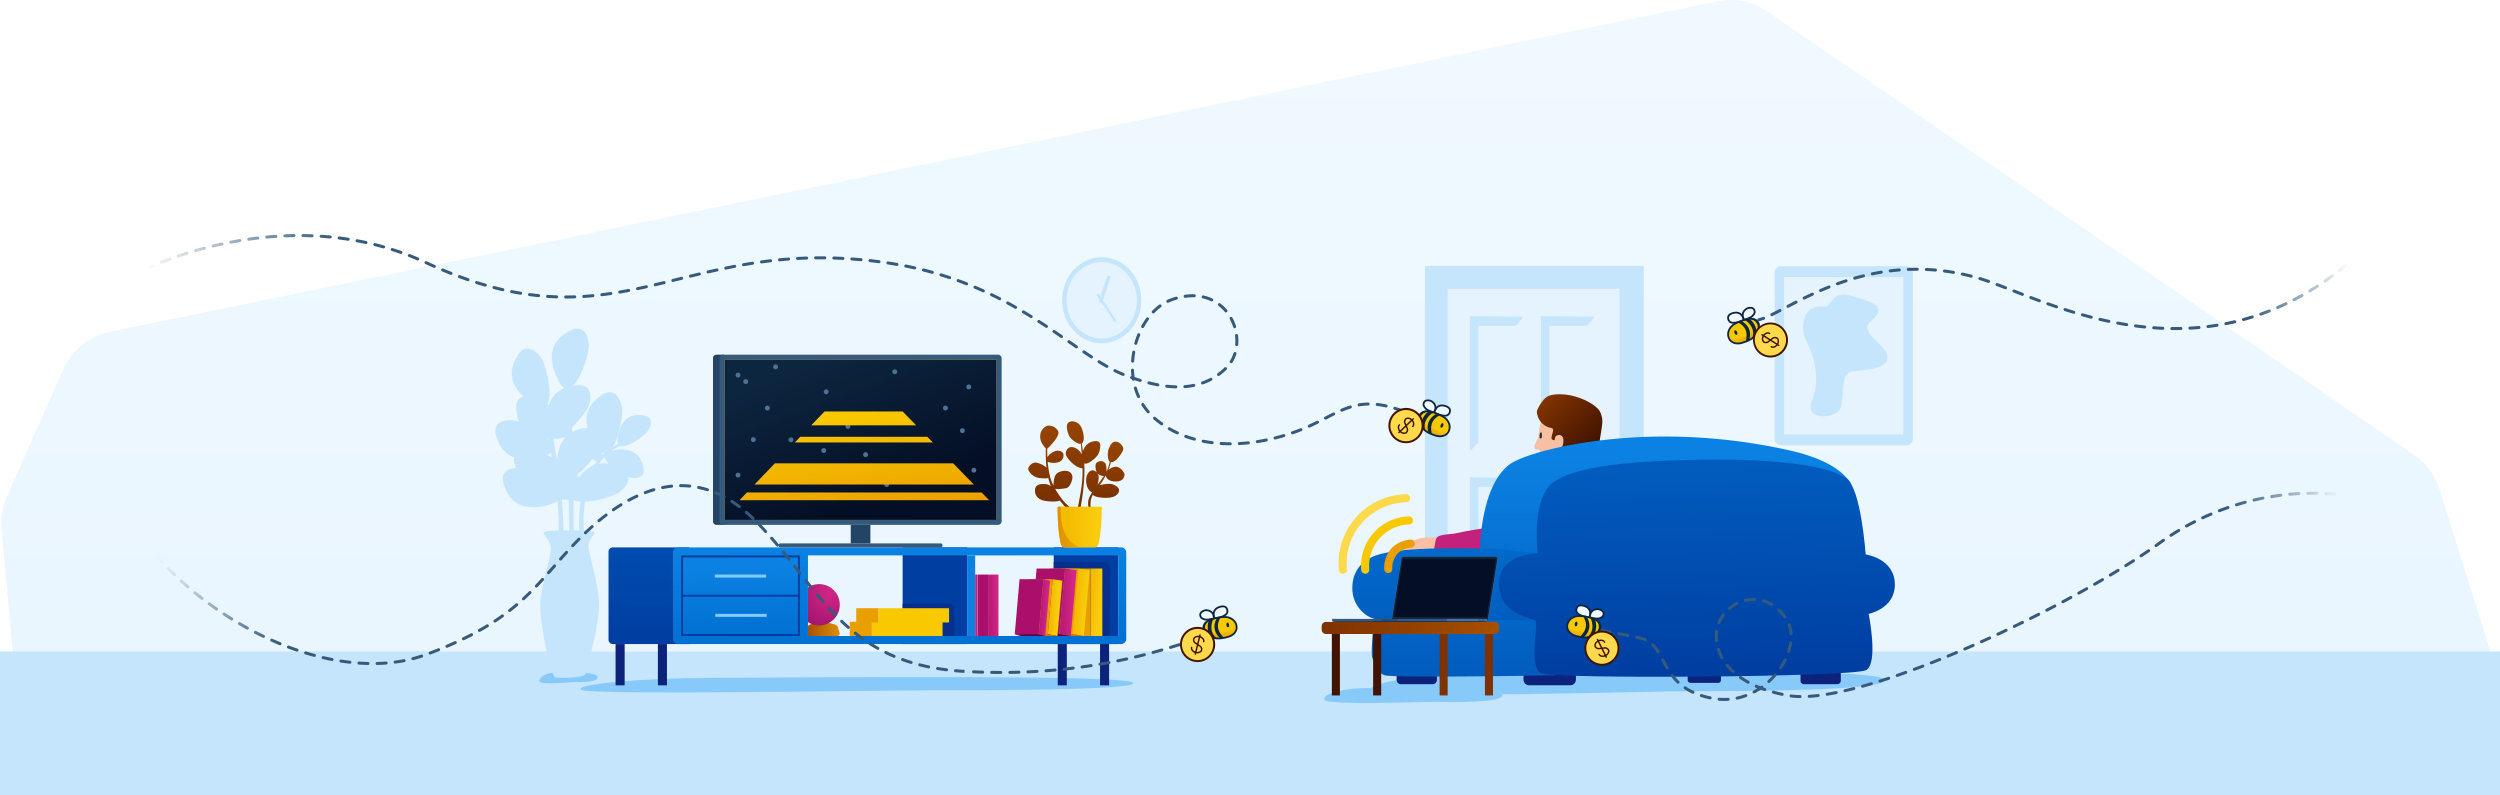 <?xml version="1.0" encoding="UTF-8"?> <svg xmlns="http://www.w3.org/2000/svg" xmlns:xlink="http://www.w3.org/1999/xlink" id="bef80f09-8b0d-481b-a92f-2844654f5126" data-name="Layer 1" viewBox="0 0 1689 537.135"><defs><linearGradient id="b17010f4-458a-4d50-ab6e-696df2b12593" x1="841.948" y1="3547.064" x2="841.948" y2="4372.064" gradientTransform="translate(2.5 -3549.929)" gradientUnits="userSpaceOnUse"><stop offset="0" stop-color="#f0f9ff"></stop><stop offset="1" stop-color="#e4f3fe"></stop></linearGradient><linearGradient id="af3aa8e6-f842-4370-9067-65c0ec21e6c6" x1="1044.42" y1="3819.646" x2="1074.12" y2="3850.771" gradientTransform="translate(2.5 -3549.929)" gradientUnits="userSpaceOnUse"><stop offset="0" stop-color="#7e3200"></stop><stop offset="1" stop-color="#411300"></stop></linearGradient><linearGradient id="b60b2620-2de0-4c7b-93e1-8d7b09253203" x1="1086.846" y1="3856.182" x2="1085.196" y2="4005.458" gradientTransform="translate(2.5 -3549.929)" gradientUnits="userSpaceOnUse"><stop offset="0" stop-color="#0b82e3"></stop><stop offset="0.999" stop-color="#015cbe"></stop></linearGradient><linearGradient id="fe920cbe-22b9-4e6b-bd03-804e2a766b31" x1="978.182" y1="3891.692" x2="978.646" y2="3976.506" gradientTransform="translate(2.5 -3549.929)" gradientUnits="userSpaceOnUse"><stop offset="0" stop-color="#0171d3"></stop><stop offset="0.999" stop-color="#015cbe"></stop></linearGradient><linearGradient id="b3c974e1-6b51-4d91-ba93-ec1b063da8ea" x1="1142.062" y1="3866.257" x2="1145.402" y2="4004.458" gradientTransform="translate(2.5 -3549.929)" gradientUnits="userSpaceOnUse"><stop offset="0" stop-color="#015cbe"></stop><stop offset="0.999" stop-color="#003ea1"></stop></linearGradient><linearGradient id="f888b072-4af2-4cc6-a6de-61224ee558a2" x1="890.42" y1="3974.168" x2="1010.24" y2="3974.168" gradientTransform="translate(2.5 -3549.929)" gradientUnits="userSpaceOnUse"><stop offset="0" stop-color="#7e3200"></stop><stop offset="0.999" stop-color="#a65000"></stop></linearGradient><linearGradient id="ed81cb5e-818c-4833-87a8-050c2deb9fcd" x1="1180" y1="3750.317" x2="1584.5" y2="3750.317" gradientTransform="translate(2.5 -3549.929)" gradientUnits="userSpaceOnUse"><stop offset="0.834" stop-color="#355a7c"></stop><stop offset="1" stop-color="#355a7c" stop-opacity="0"></stop></linearGradient><linearGradient id="b184a790-976f-4700-863f-3595bd368e0d" x1="1078.465" y1="3955.295" x2="1578.715" y2="3950.89" gradientTransform="translate(2.5 -3549.929)" gradientUnits="userSpaceOnUse"><stop offset="0.852" stop-color="#355a7c"></stop><stop offset="1" stop-color="#355a7c" stop-opacity="0"></stop></linearGradient><linearGradient id="a616bb19-d696-472b-bc9d-e8fc3356e006" x1="1067.391" y1="3973.947" x2="1066.361" y2="3982.026" gradientTransform="translate(2.5 -3549.929)" gradientUnits="userSpaceOnUse"><stop offset="0" stop-color="#f9c900"></stop><stop offset="1" stop-color="#d07800"></stop></linearGradient><linearGradient id="aad6acca-bf03-446e-ab7f-a590444b0d9c" x1="1175.881" y1="3774.199" x2="1179.171" y2="3781.654" xlink:href="#a616bb19-d696-472b-bc9d-e8fc3356e006"></linearGradient><linearGradient id="a69db47e-9218-4dbe-8926-22e1f941a348" x1="436.184" y1="3981.743" x2="434.722" y2="3849.177" gradientTransform="translate(2.5 -3549.929)" gradientUnits="userSpaceOnUse"><stop offset="0" stop-color="#003ea1"></stop><stop offset="0.999" stop-color="#015cbe"></stop></linearGradient><linearGradient id="b24e7ed7-e06a-455a-9362-cc823031d1f8" x1="604.808" y1="3919.146" x2="605.698" y2="3981.402" gradientTransform="translate(2.5 -3549.929)" gradientUnits="userSpaceOnUse"><stop offset="0" stop-color="#0b82e3"></stop><stop offset="1" stop-color="#0171d3"></stop></linearGradient><linearGradient id="eab683ac-7143-4370-8e19-1eb7ef35645b" x1="497.618" y1="3932.238" x2="498.604" y2="3977.091" xlink:href="#b24e7ed7-e06a-455a-9362-cc823031d1f8"></linearGradient><linearGradient id="a910b4fa-87b8-4dbc-a909-692765e6bde3" x1="497.033" y1="3932.25" x2="498.019" y2="3977.104" xlink:href="#b24e7ed7-e06a-455a-9362-cc823031d1f8"></linearGradient><linearGradient id="a8dd82b1-aa80-487a-9d96-280f6e839aa7" x1="751.824" y1="3937.921" x2="705.316" y2="3971.064" gradientTransform="translate(2.5 -3549.929)" gradientUnits="userSpaceOnUse"><stop offset="0" stop-color="#053392"></stop><stop offset="1" stop-color="#0a2883"></stop></linearGradient><linearGradient id="fb25396e-c542-4de2-aa09-e4c982f99853" x1="640.968" y1="3957.18" x2="608.972" y2="3979.982" xlink:href="#a8dd82b1-aa80-487a-9d96-280f6e839aa7"></linearGradient><linearGradient id="bb45f1b9-f286-4520-b635-38de43454406" x1="740.329" y1="3957.03" x2="734.538" y2="3956.42" gradientTransform="translate(2.5 -3549.929)" gradientUnits="userSpaceOnUse"><stop offset="0" stop-color="#facc0e"></stop><stop offset="1" stop-color="#f4bb00"></stop></linearGradient><linearGradient id="a9472b11-6ea6-44df-9fec-160826eee879" x1="731.405" y1="3957.12" x2="724.624" y2="3956.543" xlink:href="#bb45f1b9-f286-4520-b635-38de43454406"></linearGradient><linearGradient id="fd3e1207-1331-400f-8e80-925f09aca113" x1="722.39" y1="3956.817" x2="715.31" y2="3956.817" gradientTransform="translate(2.5 -3549.929)" gradientUnits="userSpaceOnUse"><stop offset="0" stop-color="#d12687"></stop><stop offset="1" stop-color="#ba1b76"></stop></linearGradient><linearGradient id="e6286893-6b5a-45dd-bcb6-58179d69fb15" x1="711.92" y1="3960.489" x2="707.88" y2="3960.344" xlink:href="#bb45f1b9-f286-4520-b635-38de43454406"></linearGradient><linearGradient id="e3026931-caef-4577-9f3c-0463fb2f6254" x1="705.184" y1="3960.558" x2="701.092" y2="3960.31" xlink:href="#fd3e1207-1331-400f-8e80-925f09aca113"></linearGradient><linearGradient id="ab43f232-8095-4bdb-a62a-0ec18d02fc1c" x1="671.131" y1="3958.79" x2="666.419" y2="3958.914" xlink:href="#fd3e1207-1331-400f-8e80-925f09aca113"></linearGradient><linearGradient id="a569d045-2e8c-4daf-b4d1-537a085f5274" x1="564.887" y1="3975.182" x2="543.091" y2="3975.009" gradientTransform="translate(2.5 -3549.929)" gradientUnits="userSpaceOnUse"><stop offset="0" stop-color="#e08f00"></stop><stop offset="1" stop-color="#a65000"></stop></linearGradient><radialGradient id="e72fe01d-ee21-4a66-9095-ced4e89f97e7" cx="-1163.194" cy="1729.754" r="1" gradientTransform="translate(48399.547 -70738.778) scale(41.127)" gradientUnits="userSpaceOnUse"><stop offset="0" stop-color="#d12687"></stop><stop offset="1" stop-color="#82095d"></stop></radialGradient><linearGradient id="a5be6c63-b4d2-48fa-af77-105318450bc3" x1="729.21" y1="3834.578" x2="729.21" y2="3894.537" gradientTransform="translate(2.5 -3549.929)" gradientUnits="userSpaceOnUse"><stop offset="0" stop-color="#964400"></stop><stop offset="1" stop-color="#772f00"></stop></linearGradient><linearGradient id="bcd2eb38-3315-41d7-8998-329bbc86bf00" x1="707.101" y1="3837.498" x2="707.101" y2="3894.001" xlink:href="#a5be6c63-b4d2-48fa-af77-105318450bc3"></linearGradient><linearGradient id="ac83f718-b8cd-455d-9fde-0238f52cf52b" x1="744.267" y1="3848.311" x2="744.267" y2="3894.213" xlink:href="#a5be6c63-b4d2-48fa-af77-105318450bc3"></linearGradient><linearGradient id="ad08ead2-d05c-4890-a802-82537294639e" x1="738.718" y1="3905.272" x2="718.026" y2="3906.333" xlink:href="#bb45f1b9-f286-4520-b635-38de43454406"></linearGradient><linearGradient id="accdc0b8-85c9-47bf-9d86-9caa18caec0b" x1="712.031" y1="3905.979" x2="727.773" y2="3905.979" gradientTransform="translate(2.5 -3549.929)" gradientUnits="userSpaceOnUse"><stop offset="0" stop-color="#e08f00"></stop><stop offset="1" stop-color="#efad00"></stop></linearGradient><linearGradient id="b40d4a23-3583-4422-8ab8-37ca5f82a93c" x1="661.162" y1="3824.478" x2="491.871" y2="3870.877" gradientTransform="translate(2.5 -3549.929)" gradientUnits="userSpaceOnUse"><stop offset="0" stop-color="#fee881"></stop><stop offset="0.999" stop-color="#fdd94b"></stop></linearGradient><linearGradient id="ff290fcc-b810-4e8d-bb60-b15bc22df89b" x1="556.975" y1="3788.625" x2="593.204" y2="3885.128" gradientTransform="translate(2.5 -3549.929)" gradientUnits="userSpaceOnUse"><stop offset="0.001" stop-color="#0d2640"></stop><stop offset="0.999" stop-color="#040f25"></stop></linearGradient><linearGradient id="e9abee6a-e956-4824-b2d7-aed528e04d10" x1="573.327" y1="3827.547" x2="583.278" y2="3901.692" gradientTransform="translate(2.5 -3549.929)" gradientUnits="userSpaceOnUse"><stop offset="0.001" stop-color="#f9c900"></stop><stop offset="0.999" stop-color="#ea9f00"></stop></linearGradient><linearGradient id="b20ce81e-7024-472b-95d0-7455c4f6eef0" x1="574.639" y1="3827.371" x2="584.589" y2="3901.516" xlink:href="#e9abee6a-e956-4824-b2d7-aed528e04d10"></linearGradient><linearGradient id="b9353aac-f3c8-460a-a6e1-d86132c07b57" x1="578.157" y1="3826.899" x2="588.107" y2="3901.044" xlink:href="#e9abee6a-e956-4824-b2d7-aed528e04d10"></linearGradient><linearGradient id="a01a9d7a-2b18-4a68-8463-96428c1a4b95" x1="579.588" y1="3826.707" x2="589.539" y2="3900.852" xlink:href="#e9abee6a-e956-4824-b2d7-aed528e04d10"></linearGradient><linearGradient id="a34554fd-cc2a-4cff-8b8f-6a86016e0f21" x1="936.613" y1="3764.539" x2="96.113" y2="3794.038" gradientTransform="translate(2.5 -3549.929)" gradientUnits="userSpaceOnUse"><stop offset="0.845" stop-color="#355a7c"></stop><stop offset="1" stop-color="#355a7c" stop-opacity="0"></stop></linearGradient><linearGradient id="b3577f3a-7e65-4220-b573-eeefecf525bd" x1="796.771" y1="3942.81" x2="103.772" y2="3937.81" gradientTransform="translate(2.5 -3549.929)" gradientUnits="userSpaceOnUse"><stop offset="0.88" stop-color="#355a7c"></stop><stop offset="1" stop-color="#355a7c" stop-opacity="0"></stop></linearGradient><linearGradient id="b151d6df-cdfd-46ea-8ea2-633cbd5f2d22" x1="966.055" y1="3836.812" x2="962.624" y2="3844.2" xlink:href="#a616bb19-d696-472b-bc9d-e8fc3356e006"></linearGradient><linearGradient id="e0d401f6-86df-4b00-99e0-6a5e53ac9ca8" x1="821.933" y1="3974.757" x2="823.024" y2="3982.83" xlink:href="#a616bb19-d696-472b-bc9d-e8fc3356e006"></linearGradient></defs><g id="a18c27f3-3c8d-4b69-b0a9-db4c8850b0d8" data-name="a0896cc9-8c1c-4ae4-be99-3b5facffee28"><g id="bd47ef49-b9ad-472c-99b2-45abbff7efe1" data-name="ba9728e1-c91e-4a02-872e-8e6d7caa85a5"><path d="M1194,7.711l436.98,299.606a44.032,44.032,0,0,1,17.1,23.115L1686,451.283a44,44,0,0,1-42.11,57.174L54.523,503.753A44,44,0,0,1,10.838,463.78L1.05,357.267a44,44,0,0,1,3.61-21.901l38.2-85.923A44,44,0,0,1,74.202,224.22L1160.25.902A44.016,44.016,0,0,1,1194,7.711Z" transform="translate(0 0)" fill="url(#b17010f4-458a-4d50-ab6e-696df2b12593)"></path><rect y="440.135" width="1689" height="97" fill="#c5e5fc"></rect><path d="M923.46,464.854c20.586.093,88.94-1.042,91.35,4.549s-34.896,4.946-44.223,4.785-73.28,2.458-75.681-1.31S907.372,464.781,923.46,464.854Z" transform="translate(0 0)" fill="#87cafa"></path><path d="M1008.95,454.539c59.42-.382,256.68-3.753,263.91,4.316,7.24,8.069-100.48,8.069-127.41,8.069s-211.41,5.419-218.53,0S962.5,454.838,1008.95,454.539Z" transform="translate(0 0)" fill="#87cafa"></path><path d="M1287.94,300.844h-84.65a4.35,4.35,0,0,1-4.35-4.346V184.197a4.35,4.35,0,0,1,4.35-4.347h84.65a4.35,4.35,0,0,1,4.35,4.347v112.301A4.35,4.35,0,0,1,1287.94,300.844Z" transform="translate(0 0)" fill="#c5e5fc"></path><path d="M1285.9,187.145h-80.57V293.55h80.57Z" transform="translate(0 0)" fill="#e5f3fe"></path><path d="M1251.77,200.212c-14.89-4.967-14.28,7.813-19.17,7.032-4.9-.78-12.92.465-14.33,11.237s6.26,14.757,8.37,31.883-5.39,21.395-2.9,27.108,17.85,5.031,20.08-2.812c2.22-7.844-.58-23.176,7.79-23.797,8.38-.621,23.73-1.924,23.61-9.078s-10.72-12.067-13.11-18.204,3.91-6.208,6.68-12.471S1257.32,202.065,1251.77,200.212Z" transform="translate(0 0)" fill="#c5e5fc"></path><path d="M1110.5,179.644H962.711v268.367H1110.5Z" transform="translate(0 0)" fill="#c5e5fc"></path><path d="M1094.16,195.189H978.041v236.254H1094.16Z" transform="translate(0 0)" fill="#e5f3fe"></path><path d="M1029.29,214.017l-5.02,6.073H998.757v78.659l-5.675,6.179v-91.339Z" transform="translate(0 0)" fill="#c5e5fc"></path><path d="M1077.27,214.017l-5.02,6.073h-25.51v78.659l-5.68,6.179v-91.339Z" transform="translate(0 0)" fill="#c5e5fc"></path><path d="M1029.29,322.892l-5.02,6.073H998.757v78.659l-5.675,6.18v-91.34Z" transform="translate(0 0)" fill="#c5e5fc"></path><path d="M1077.27,322.892l-5.02,6.073h-25.51v78.659l-5.68,6.18v-91.34Z" transform="translate(0 0)" fill="#c5e5fc"></path><path d="M1078.07,284.742c2.9,12.58,1.36,18.373,0,19.053s-36.06,9.527-36.74,6.805c-.25-.977-.21-4.496-1.49-6.829-.42-.778-2.67.682-3.11-.797-.8-2.648,2.67-5.876,2.84-9.322.07-1.356.19-2.744.39-4.147,1.37-9.527,8.17-16.331,16.34-16.331C1064.46,273.174,1076.03,275.895,1078.07,284.742Z" transform="translate(0 0)" fill="#f9bfa3"></path><path d="M1038.72,280.564a11.505,11.505,0,0,0,5.4,7.141,10.682,10.682,0,0,0,2.87,1.177c1.91.408,2.32.816,2.32,1.768s-1.36,4.6-1.09,5.632,2.17,1.167,2.17,1.167-.27-2.856,1.91-3.4a2.83,2.83,0,0,1,3.8,2.233c.28,1.575.07,5.372-1.05,5.581s-.98,3.065-.98,3.065l24.34-3.4s2.41-2.178,2.36-3.332,1.33-7.847,1.72-12.442c.31-3.744-1.09-7.599-2.77-9.383-3.03-3.197-8.14-6.344-15.86-8.567-6.69-1.924-14.69-1.904-18.23,0-3.53,1.904-7.48,8.97-7.34,10.607A13.749,13.749,0,0,0,1038.72,280.564Z" transform="translate(0 0)" fill="url(#af3aa8e6-f842-4370-9067-65c0ec21e6c6)"></path><path d="M1041.1,292.086c-.59-.067-.94,1.47-.96,2.145-.04,1.152-.12,1.928.58,1.975,1.11.075.89-.957.95-2.173C1041.75,292.642,1041.62,292.145,1041.1,292.086Z" transform="translate(0 0)" fill="#232836"></path><path d="M970.775,363.093c-5.829.054-9.464-.217-12.959,1.037s-9.778,3.847-9.786,5.728.139,3.775,2.236,3.215,5.432-1.996,7.673-2.114,12.836-.463,12.836-.463Z" transform="translate(0 0)" fill="#f9bfa3"></path><path d="M1005.93,356.293s-17.144,2.714-22.066,3.924c-3.62.889-10.939.578-13.089,2.876-1.147,1.227-1.988,8.874-1.988,8.874h34.573Z" transform="translate(0 0)" fill="#c2217c"></path><path d="M1060.88,462.979h-27.79a3.797,3.797,0,0,1-3.8-3.795v-4.373a3.797,3.797,0,0,1,3.799-3.796H1060.88a3.798,3.798,0,0,1,3.8,3.795v4.373a3.797,3.797,0,0,1-3.799,3.796Z" transform="translate(0 0)" fill="#0c227b"></path><path d="M967.828,462.259H946.501a2.946,2.946,0,0,1-2.946-2.946v-3.31a2.946,2.946,0,0,1,2.946-2.947H967.828a2.946,2.946,0,0,1,2.946,2.947v3.31A2.946,2.946,0,0,1,967.828,462.259Z" transform="translate(0 0)" fill="#0c227b"></path><path d="M1241.28,462.259h-22.49a2.366,2.366,0,0,1-2.36-2.367v-4.469a2.366,2.366,0,0,1,2.36-2.367h22.49a2.368,2.368,0,0,1,2.37,2.366v4.47a2.368,2.368,0,0,1-2.369,2.367Z" transform="translate(0 0)" fill="#0c227b"></path><path d="M1160.84,461.329h-18.8a1.829,1.829,0,0,1-1.83-1.827v-3.938a1.829,1.829,0,0,1,1.83-1.827h18.8a1.829,1.829,0,0,1,1.83,1.827v3.938A1.829,1.829,0,0,1,1160.84,461.329Z" transform="translate(0 0)" fill="#0c227b"></path><path d="M1250.23,326.25c-4.08-6.124-13.61-15.651-40.61-21.823a384.05,384.05,0,0,0-80.51-9.479c-53.76-.68-99.2,11.084-109.56,19.054-17.69,13.609-19.734,49.675-19.734,59.882s-.462,14.242-.462,14.242l-68.728,9.526s-5.444,42.87-3.402,46.953,2.722,9.527,8.165,11.568,115.461.049,115.461.049Z" transform="translate(0 0)" fill="url(#b60b2620-2de0-4c7b-93e1-8d7b09253203)"></path><path d="M1038.82,373.836c-27.9-3.403-27.9-3.403-60.561-3.403-32.663,0-45.592,3.403-50.355,5.444-7.609,3.261-14.095,9.528-14.29,21.095-.219,12.977,9.988,20.462,15.432,21.143s23.355-.048,32.201-.048,71.733,2.12,76.213,0C1050.39,411.942,1052.93,375.556,1038.82,373.836Z" transform="translate(0 0)" fill="url(#fe920cbe-22b9-4e6b-bd03-804e2a766b31)"></path><path d="M1038.82,373.836c-2.04-24.497,1.44-39.823,9.31-46.905,13.61-12.249,55.94-15.698,102.29-16.38,46.27-.68,84.38,3.403,97.31,12.929,9.69,7.142,12.71,51.084,12.71,51.084s19.73,2.722,19.73,20.415c0,16.331-17.69,19.734-17.69,19.734s6.79,33.755-1.82,38.058c-9.53,4.764-212.99,6.125-219.8,2.042-8.29-4.976-1.36-33.344-3.4-35.385s-24.03-3.354-24.71-24.449C1012.06,373.884,1038.82,373.836,1038.82,373.836Z" transform="translate(0 0)" fill="url(#b3c974e1-6b51-4d91-ba93-ec1b063da8ea)"></path><path d="M1009.79,428.322H895.872a2.951,2.951,0,0,1-2.952-2.951v-2.263a2.952,2.952,0,0,1,2.951-2.952H1009.79a2.951,2.951,0,0,1,2.95,2.951v2.264a2.95,2.95,0,0,1-2.949,2.951Z" transform="translate(0 0)" fill="url(#f888b072-4af2-4cc6-a6de-61224ee558a2)"></path><path d="M905.229,428.323h-5.444v41.509h5.444Z" transform="translate(0 0)" fill="#411300"></path><path d="M933.129,428.323h-5.443v41.509h5.443Z" transform="translate(0 0)" fill="#411300"></path><path d="M978.04,428.323h-5.443v41.509h5.443Z" transform="translate(0 0)" fill="#7e3200"></path><path d="M1008.66,428.323h-5.44v41.509h5.44Z" transform="translate(0 0)" fill="#7e3200"></path><path d="M1003.46,419.993H941.645a1.386,1.386,0,0,1-1.402-1.665l6.443-40.68a2.025,2.025,0,0,1,1.929-1.665h61.815a1.387,1.387,0,0,1,1.4,1.665l-6.44,40.68A2.031,2.031,0,0,1,1003.46,419.993Z" transform="translate(0 0)" fill="#4e7294"></path><path d="M1003.49,419.772H941.68a1.248,1.248,0,0,1-1.262-1.499l6.435-40.629a1.824,1.824,0,0,1,1.736-1.498H1010.4a1.245,1.245,0,0,1,1.26,1.498l-6.44,40.629A1.815,1.815,0,0,1,1003.49,419.772Z" transform="translate(0 0)" fill="#0d2640"></path><path d="M941.645,416.951h62.775l6.21-39.221H947.856Z" transform="translate(0 0)" fill="#040f25"></path><path d="M977.173,419.606a12.099,12.099,0,0,1-3.419.226H903.155a12.407,12.407,0,0,1-3.18-.226v-1.495h77.198v1.495Z" transform="translate(0 0)" fill="#355a7c"></path><path d="M1004.57,419.606a8.757,8.757,0,0,1-3.79.551H903.143a6.31,6.31,0,0,1-3.168-.516v-.035Z" transform="translate(0 0)" fill="#163351"></path><path d="M943.055,419.317h-8.96a.91.91,0,0,1-.91-.91h10.78a.91.91,0,0,1-.91.91Z" transform="translate(0 0)" fill="#234465"></path><path d="M1004.57,418.111H977.173v1.495H1004.57Z" transform="translate(0 0)" fill="#4e7294"></path><path d="M1001.59,419.145h1.14a.286.286,0,1,0,.002-.573H1001.59a.287.287,0,0,0,0,.573Z" transform="translate(0 0)" fill="#234465"></path><path d="M999.044,419.145h1.136a.286.286,0,0,0,.002-.573H999.044a.286.286,0,0,0,0,.573Z" transform="translate(0 0)" fill="#234465"></path><path d="M949.926,333.885a46.677,46.677,0,0,0-45.583,47.745q.041,1.75.212,3.493a2.73,2.73,0,0,0,5.436-.522,41.215,41.215,0,0,1,36.964-45.067q1.551-.153,3.11-.189a2.731,2.731,0,0,0-.139-5.46Z" transform="translate(0 0)" fill="#fdd94b"></path><path d="M951.721,348.868a33.419,33.419,0,0,0-32.175,34.618q.029.804.098,1.607a2.731,2.731,0,0,0,5.45-.352,27.959,27.959,0,0,1,25.373-30.325q.78-.069,1.564-.095a2.731,2.731,0,1,0-.31-5.453Z" transform="translate(0 0)" fill="#f9c900"></path><path d="M952.943,364.548a19.7,19.7,0,0,0-13.082,6.167l-.002.001-.13.148-.002.001a19.713,19.713,0,0,0-4.539,13.733,2.731,2.731,0,0,0,5.453-.306,14.264,14.264,0,0,1,3.175-9.807l.001-.001.131-.148h.001a14.26,14.26,0,0,1,9.35-4.339,2.73,2.73,0,1,0-.356-5.449Z" transform="translate(0 0)" fill="#ea9f00"></path><path d="M1469.35,222.989c-.7,0-1.39-.004-2.08-.012a1.02,1.02,0,1,1,.02-2.041h0q3.03.032,6.09-.033h.02a1.021,1.021,0,0,1,.02,2.042C1472.06,222.974,1470.7,222.989,1469.35,222.989Zm-8.19-.175c-.02,0-.03,0-.05-.001-2.03-.086-4.1-.206-6.14-.355a1.021,1.021,0,0,1,.131-2.037l.019.001c2.02.148,4.07.266,6.08.351a1.021,1.021,0,0,1-.04,2.041Zm18.36-.102a1.021,1.021,0,0,1-.06-2.04c2.02-.111,4.07-.258,6.08-.438a1.021,1.021,0,0,1,.18,2.034c-2.04.181-4.1.33-6.14.442-.02.001-.04.002-.06.002Zm-30.58-.786c-.03,0-.07-.002-.1-.005-2.02-.207-4.07-.447-6.12-.714a1.022,1.022,0,1,1,.252-2.027l.018.002c2.02.265,4.06.503,6.05.708a1.02,1.02,0,0,1-.1,2.036Zm42.77-.304a1.021,1.021,0,0,1-.12-2.034c2-.25,4.03-.538,6.03-.858a1.021,1.021,0,1,1,.32,2.017c-2.02.323-4.07.614-6.1.867a1.03,1.03,0,0,1-.13.008Zm-54.91-1.285a.975.975,0,0,1-.16-.012c-2-.317-4.04-.668-6.07-1.043a1.021,1.021,0,1,1,.38-2.007c2.01.372,4.03.72,6.01,1.033a1.022,1.022,0,0,1-.16,2.029Zm67-.654a1.02,1.02,0,0,1-.19-2.022c1.98-.392,3.99-.824,5.95-1.284a1.022,1.022,0,0,1,1.23.76,1.033,1.033,0,0,1-.77,1.227c-1.98.466-4.01.903-6.02,1.299a.902.902,0,0,1-.2.02Zm-79.05-1.574a1.001,1.001,0,0,1-.21-.022c-1.96-.414-3.98-.864-6-1.337a1.021,1.021,0,1,1,.47-1.987h0c2,.469,4,.916,5.95,1.327a1.02,1.02,0,0,1-.21,2.019Zm-236.46-1.096a1.02,1.02,0,0,1-.2-2.021,20.873,20.873,0,0,0,3.04-.912,1.021,1.021,0,0,1,.71,1.914,22.469,22.469,0,0,1-3.35.999.981.981,0,0,1-.2.02Zm327.44-.13a1.032,1.032,0,0,1-.99-.752,1.018,1.018,0,0,1,.711-1.252l.009-.002c1.94-.529,3.9-1.104,5.84-1.708a1.021,1.021,0,0,1,1.28.67l0,0a1.034,1.034,0,0,1-.67,1.278c-1.96.612-3.95,1.194-5.92,1.73a.988.988,0,0,1-.26.036Zm-102.9-1.573a1.106,1.106,0,0,1-.26-.032c-1.97-.508-3.96-1.046-5.94-1.599a1.02,1.02,0,1,1,.55-1.965c1.96.549,3.95,1.083,5.9,1.587a1.021,1.021,0,0,1-.25,2.009Zm-215.74-1.722a1.021,1.021,0,0,1-.45-1.938c1.46-.711,3.14-1.563,5.44-2.762a1.022,1.022,0,0,1,.95,1.81c-2.32,1.208-4.02,2.068-5.49,2.787a1.052,1.052,0,0,1-.45.103Zm330.32-.353a1.019,1.019,0,0,1-.33-1.983c1.91-.673,3.82-1.387,5.7-2.123a1.022,1.022,0,0,1,.75,1.901c-1.9.744-3.84,1.466-5.78,2.148a.996.996,0,0,1-.34.057Zm-126.38-1.226a1.039,1.039,0,0,1-.3-.044c-1.91-.573-3.88-1.186-5.87-1.821a1.022,1.022,0,1,1,.615-1.949l.015.005c1.97.631,3.93,1.24,5.83,1.81a1.022,1.022,0,0,1-.29,1.999Zm137.78-3.245a1.021,1.021,0,0,1-.4-1.957c1.84-.8,3.71-1.646,5.54-2.517a1.02,1.02,0,1,1,.893,1.834l-.024.011c-1.85.88-3.74,1.736-5.6,2.544a1.004,1.004,0,0,1-.41.085Zm-149.45-.485a1.054,1.054,0,0,1-.33-.053c-1.97-.664-3.9-1.333-5.81-2.006a1.02,1.02,0,1,1,.68-1.924h0c1.9.668,3.82,1.335,5.78,1.996a1.02,1.02,0,0,1-.32,1.987Zm-181.38-.311a1.021,1.021,0,0,1-.47-1.925q2.595-1.362,5.45-2.825a1.021,1.021,0,0,1,.93,1.818c-1.89.967-3.71,1.91-5.43,2.816a1.073,1.073,0,0,1-.48.116Zm169.82-3.767a.966.966,0,0,1-.35-.063q-2.94-1.077-5.75-2.143a1.021,1.021,0,1,1,.715-1.912l.005.002q2.805,1.06,5.73,2.137a1.02,1.02,0,0,1-.35,1.979Zm172.07-.687a1.023,1.023,0,0,1-.47-1.927c1.79-.924,3.59-1.894,5.37-2.886a1.019,1.019,0,1,1,.99,1.782c-1.79,1.002-3.61,1.984-5.42,2.917a1.024,1.024,0,0,1-.47.114Zm-330.97-1.112a1.02,1.02,0,0,1-.45-1.937c1.89-.923,3.76-1.814,5.55-2.646a1.021,1.021,0,1,1,.875,1.845l-.015.007c-1.78.826-3.64,1.71-5.51,2.627a1.009,1.009,0,0,1-.45.104Zm147.43-2.528a.98.98,0,0,1-.36-.069c-1.96-.755-3.86-1.496-5.72-2.218a1.02,1.02,0,0,1,.74-1.902h0c1.85.721,3.76,1.462,5.71,2.216a1.022,1.022,0,0,1,.59,1.32l0,0a1.034,1.034,0,0,1-.96.653Zm194.23-2.337a1.02,1.02,0,0,1-.53-1.895c1.73-1.04,3.47-2.125,5.17-3.224a1.022,1.022,0,0,1,1.11,1.715c-1.72,1.11-3.48,2.207-5.23,3.258a.984.984,0,0,1-.52.146Zm-330.53-.275a1.021,1.021,0,0,1-.41-1.958c1.9-.822,3.82-1.616,5.69-2.36a1.02,1.02,0,0,1,.75,1.897c-1.85.736-3.74,1.523-5.63,2.337a.992.992,0,0,1-.4.084Zm124.88-1.827a1.032,1.032,0,0,1-.37-.069c-1.97-.765-3.88-1.496-5.71-2.187a1.021,1.021,0,0,1,.715-1.912l.005.002q2.76,1.038,5.73,2.194a1.021,1.021,0,0,1-.37,1.972Zm-113.5-2.7a1.021,1.021,0,0,1-.35-1.98c1.95-.706,3.91-1.379,5.83-2.002a1.021,1.021,0,0,1,.63,1.942h0c-1.9.615-3.84,1.281-5.76,1.979a1.07,1.07,0,0,1-.35.061Zm102.02-1.597a1.086,1.086,0,0,1-.34-.058c-2.15-.76-4.04-1.386-5.77-1.913a1.02,1.02,0,1,1,.59-1.953h0c1.76.535,3.68,1.171,5.86,1.94a1.02,1.02,0,0,1-.34,1.984Zm227.41-.241a1.022,1.022,0,0,1-.58-1.862c1.66-1.141,3.33-2.329,4.97-3.531a1.021,1.021,0,1,1,1.21,1.645c-1.66,1.215-3.34,2.415-5.02,3.568a1.01,1.01,0,0,1-.58.18Zm-317.78-1.943a1.02,1.02,0,0,1-.28-2.001c1.96-.564,3.97-1.098,5.95-1.588a1.021,1.021,0,0,1,.49,1.982h0c-1.96.484-3.94,1.011-5.88,1.567a.972.972,0,0,1-.28.04Zm78.65-1.37a1.086,1.086,0,0,1-.25-.031c-1.96-.497-3.95-.962-5.92-1.382a1.02,1.02,0,0,1,.393-2.002l.027.006c2,.425,4.02.896,6,1.399a1.02,1.02,0,0,1-.25,2.01Zm-66.76-1.56a1.021,1.021,0,0,1-.21-2.02c2.02-.416,4.06-.795,6.06-1.126a1.022,1.022,0,1,1,.34,2.015h0c-1.98.327-3.99.7-5.98,1.11a.997.997,0,0,1-.21.021Zm54.79-.984a1.096,1.096,0,0,1-.18-.014c-1.99-.342-4.02-.646-6.01-.904a1.02,1.02,0,0,1,.26-2.024h0c2.02.261,4.07.569,6.1.915a1.021,1.021,0,0,1-.17,2.027Zm-42.71-1.009a1.021,1.021,0,0,1-.13-2.033c2.03-.251,4.1-.463,6.14-.63a1.021,1.021,0,1,1,.16,2.035h0c-2.01.164-4.05.373-6.04.62a1.071,1.071,0,0,1-.13.008Zm303.69-.376a1.015,1.015,0,0,1-.81-.394,1.03,1.03,0,0,1,.18-1.432c1.58-1.229,3.18-2.51,4.76-3.808a1.022,1.022,0,0,1,1.3,1.576c-1.6,1.31-3.21,2.604-4.81,3.843a.984.984,0,0,1-.62.215Zm-273.13-.183c-.03,0-.06-.002-.09-.004-2.01-.176-4.06-.311-6.07-.401a1.02,1.02,0,0,1,.09-2.039c2.04.091,4.11.228,6.16.406a1.021,1.021,0,0,1-.09,2.038Zm-18.36-.436a1.021,1.021,0,0,1-.04-2.041c1.91-.076,3.86-.114,5.78-.114l.39.001a1.021,1.021,0,0,1-.01,2.041h0l-.38-.001c-1.9,0-3.81.038-5.7.113-.01.001-.03.001-.04.001Z" transform="translate(0 0)" fill="url(#ed81cb5e-818c-4833-87a8-050c2deb9fcd)"></path><path d="M1164.87,473.558c-1.17,0-2.36-.048-3.54-.145a1.021,1.021,0,0,1,.17-2.034c1.13.092,2.25.138,3.4.138.85,0,1.71-.027,2.57-.08a1.017,1.017,0,0,1,1.08.949l0,.007a1.029,1.029,0,0,1-.96,1.082c-.89.055-1.8.083-2.69.083Zm8.72-.903a1.02,1.02,0,0,1-.21-2.019,42.519,42.519,0,0,0,5.74-1.644,1.02,1.02,0,1,1,.7,1.917,44.002,44.002,0,0,1-6.02,1.724A.994.994,0,0,1,1173.59,472.655Zm-18.23-.151a1.107,1.107,0,0,1-.22-.024c-2.09-.455-4.11-.995-5.99-1.602a1.02,1.02,0,0,1,.62-1.943c1.82.587,3.78,1.109,5.81,1.55a1.021,1.021,0,0,1-.22,2.019Zm60.8-.884h-.01a55.231,55.231,0,0,1-6.22-.42,1.02,1.02,0,1,1,.26-2.024,53.435,53.435,0,0,0,5.99.403,1.021,1.021,0,0,1-.02,2.041Zm6.12-.157a1.021,1.021,0,0,1-.06-2.039c1.92-.12,3.95-.307,6.05-.557a1.021,1.021,0,0,1,.24,2.027c-2.13.254-4.21.445-6.16.567C1222.33,471.462,1222.31,471.463,1222.28,471.463Zm-18.25-1.356a.944.944,0,0,1-.21-.024c-2.06-.443-4.07-.937-6-1.469a1.02,1.02,0,0,1,.54-1.968c1.89.522,3.87,1.007,5.89,1.442a1.021,1.021,0,0,1-.22,2.019Zm30.43-.068a1.021,1.021,0,0,1-.17-2.028c1.94-.316,3.95-.683,6-1.091a1.021,1.021,0,1,1,.4,2.002c-2.07.412-4.11.784-6.07,1.104a.965.965,0,0,1-.16.013Zm-90.69-1.332a1.03,1.03,0,0,1-.43-.095,41.016,41.016,0,0,1-5.46-3.068,1.021,1.021,0,0,1,1.14-1.694,38.9,38.9,0,0,0,5.18,2.911,1.019,1.019,0,0,1-.43,1.946Zm41.29-.226a1.019,1.019,0,0,1-.47-1.923c.9-.48,1.8-.997,2.69-1.546-.39-.16-.77-.324-1.15-.489a1.021,1.021,0,0,1,.82-1.871c.78.342,1.59.676,2.4.999.11-.078.23-.156.34-.235a1.021,1.021,0,0,1,1.6.973q.645.235,1.29.461a1.021,1.021,0,1,1-.67,1.928h0c-.78-.269-1.54-.548-2.3-.836-1.32.879-2.69,1.69-4.07,2.421A1.003,1.003,0,0,1,1185.06,468.481Zm61.42-.826a1.021,1.021,0,0,1-.23-2.015c1.94-.443,3.93-.926,5.94-1.437a1.02,1.02,0,1,1,.5,1.978c-2.02.515-4.03,1.002-5.98,1.448a1.002,1.002,0,0,1-.23.026Zm11.88-3.017a1.021,1.021,0,0,1-.27-2.004c1.9-.526,3.88-1.092,5.88-1.684a1.021,1.021,0,1,1,.58,1.958h0c-2.01.595-4,1.165-5.91,1.693a1.08,1.08,0,0,1-.28.037Zm-77.31-2.724a.983.983,0,0,1-.49-.126,58.781,58.781,0,0,1-5.3-3.282,1.021,1.021,0,0,1,1.17-1.673,57.376,57.376,0,0,0,5.11,3.166,1.026,1.026,0,0,1,.4,1.387A1.005,1.005,0,0,1,1181.05,461.914Zm-47.36-.022a1.016,1.016,0,0,1-.7-.284,37.645,37.645,0,0,1-4.15-4.708,1.019,1.019,0,0,1,1.63-1.224h0a36.036,36.036,0,0,0,3.93,4.458,1.021,1.021,0,0,1-.71,1.758Zm61.35-.468a1.004,1.004,0,0,1-.75-.332,1.026,1.026,0,0,1,.06-1.442,48.58,48.58,0,0,0,4.17-4.309,1.021,1.021,0,0,1,1.55,1.328,51.511,51.511,0,0,1-4.34,4.487A1.017,1.017,0,0,1,1195.04,461.424Zm75.08-.263a1.021,1.021,0,0,1-.3-1.995q2.88-.903,5.82-1.872a1.021,1.021,0,0,1,.64,1.939q-2.955.972-5.85,1.881A1.043,1.043,0,0,1,1270.12,461.161Zm11.65-3.834a1.02,1.02,0,0,1-.33-1.986c1.9-.657,3.83-1.332,5.77-2.024a1.021,1.021,0,0,1,.69,1.921q-2.925,1.045-5.8,2.034A1.029,1.029,0,0,1,1281.77,457.327ZM1171.06,454.88a.999.999,0,0,1-.68-.265,41.8,41.8,0,0,1-4.32-4.545,1.023,1.023,0,0,1,1.59-1.288,38.584,38.584,0,0,0,4.1,4.323,1.02,1.02,0,0,1-.69,1.775Zm122.25-1.676a1.019,1.019,0,0,1-.35-1.978q2.85-1.053,5.73-2.151a1.019,1.019,0,0,1,.72,1.907c-1.92.735-3.84,1.455-5.74,2.159a1.056,1.056,0,0,1-.36.063Zm-167-1.015a1.017,1.017,0,0,1-.88-.508c-.93-1.588-1.77-3.17-2.58-4.701l-.38-.704a1.02,1.02,0,1,1,1.8-.961l.38.706c.8,1.514,1.64,3.079,2.54,4.635a1.02,1.02,0,0,1-.88,1.533Zm76.68-.045a.999.999,0,0,1-.56-.171,1.023,1.023,0,0,1-.29-1.415,45.126,45.126,0,0,0,2.99-5.19,1.026,1.026,0,0,1,1.37-.465,1.014,1.014,0,0,1,.465,1.357l-.005.01a47.197,47.197,0,0,1-3.12,5.419,1.01,1.01,0,0,1-.85.456Zm101.78-3.306a1.022,1.022,0,0,1-.38-1.971q2.835-1.11,5.69-2.262a1.02,1.02,0,1,1,.76,1.894h0c-1.9.769-3.81,1.525-5.7,2.268a1.011,1.011,0,0,1-.37.071Zm-141.36-3.444a1.03,1.03,0,0,1-.89-.524,32.667,32.667,0,0,1-2.53-5.781,1.02,1.02,0,0,1,1.94-.629,31.126,31.126,0,0,0,2.37,5.416,1.016,1.016,0,0,1-.384,1.385l-.006.004a1.03,1.03,0,0,1-.5.13Zm152.73-1.135a1.019,1.019,0,0,1-.39-1.964q2.82-1.163,5.65-2.358a1.02,1.02,0,1,1,.79,1.881q-2.835,1.197-5.66,2.364a1.022,1.022,0,0,1-.39.077Zm-195.8-2.762a1.033,1.033,0,0,1-.86-.471,24.76,24.76,0,0,0-3.64-4.595,1.02,1.02,0,1,1,1.42-1.465,27.026,27.026,0,0,1,3.94,4.961,1.02,1.02,0,0,1-.86,1.57Zm88.02-.325a.985.985,0,0,1-.31-.05,1.023,1.023,0,0,1-.66-1.286,34.956,34.956,0,0,0,1.36-5.785,1.02,1.02,0,0,1,2.02.291h0a36.946,36.946,0,0,1-1.44,6.124,1.022,1.022,0,0,1-.97.706Zm119.07-1.679a1.021,1.021,0,0,1-.4-1.957q2.805-1.211,5.61-2.447a1.02,1.02,0,0,1,.835,1.863l-.015.006q-2.82,1.239-5.62,2.451a1.036,1.036,0,0,1-.41.084Zm11.21-4.932a1.022,1.022,0,0,1-.42-1.952q2.775-1.25,5.57-2.523a1.021,1.021,0,0,1,.85,1.857q-2.79,1.275-5.59,2.528a.964.964,0,0,1-.41.09Zm-178.94-.744a1.029,1.029,0,0,1-1.02-.917c-.09-.946-.14-1.904-.14-2.85a27.087,27.087,0,0,1,.22-3.494,1.018,1.018,0,0,1,2.02.261h0a26.672,26.672,0,0,0-.2,3.233,25.965,25.965,0,0,0,.13,2.644,1.016,1.016,0,0,1-.904,1.117l-.006.001a.834.834,0,0,1-.1.005Zm-48.14-.544a1.01,1.01,0,0,1-.43-.094,20.077,20.077,0,0,0-4.43-1.418l-1.18-.239a1.021,1.021,0,1,1,.403-2.002l.007.002,1.18.238a22.242,22.242,0,0,1,4.88,1.567,1.023,1.023,0,0,1-.43,1.947Zm-11.84-2.933a.902.902,0,0,1-.2-.02q-3.135-.623-6.01-1.19a1.02,1.02,0,0,1-.8-1.199,1.007,1.007,0,0,1,1.174-.807l.016.003q2.88.567,6.02,1.192a1.02,1.02,0,0,1-.2,2.021Zm250.06-.873a1.022,1.022,0,0,1-.44-1.946q2.79-1.293,5.55-2.606a1.022,1.022,0,0,1,.88,1.844c-1.85.877-3.71,1.749-5.56,2.613a1.029,1.029,0,0,1-.43.095Zm-139.77-.357a1.025,1.025,0,0,1-1.02-.948,21.299,21.299,0,0,0-1.17-5.707,1.02,1.02,0,0,1,1.92-.691,23.354,23.354,0,0,1,1.29,6.253,1.025,1.025,0,0,1-.95,1.09c-.02.002-.05.003-.07.003Zm-122.31-1.139a1.04,1.04,0,0,1-.2-.019c-2.17-.423-4.18-.812-6.01-1.165a1.02,1.02,0,0,1,.38-2.004c1.83.352,3.85.742,6.02,1.165a1.021,1.021,0,0,1-.19,2.023Zm-12.04-2.315a1.09,1.09,0,0,1-.19-.018c-3.85-.731-6.02-1.131-6.02-1.131a1.021,1.021,0,0,1,.368-2.008l.002,0s2.17.401,6.03,1.133a1.021,1.021,0,0,1-.19,2.024Zm285.21-1.45a1.019,1.019,0,0,1-.44-1.939q2.76-1.332,5.51-2.678a1.018,1.018,0,1,1,.903,1.826l-.013.006q-2.745,1.35-5.51,2.684a1.064,1.064,0,0,1-.45.101Zm-199.59-2.417a.994.994,0,0,1-.37-.071,1.026,1.026,0,0,1-.58-1.325,24.91,24.91,0,0,1,1.45-3.023,27.989,27.989,0,0,1,1.65-2.54,1.023,1.023,0,1,1,1.65,1.209,24.44,24.44,0,0,0-1.52,2.343,21.244,21.244,0,0,0-1.33,2.762,1.019,1.019,0,0,1-.95.645Zm210.6-2.982a1,1,0,0,1-.91-.565,1.014,1.014,0,0,1,.442-1.365l.008-.004c1.83-.913,3.66-1.831,5.47-2.751a1.022,1.022,0,0,1,.93,1.821q-2.73,1.383-5.49,2.756a.989.989,0,0,1-.45.108Zm-166.03-1.026a1.022,1.022,0,0,1-.83-.418,33.152,33.152,0,0,0-3.9-4.463,1.019,1.019,0,0,1,1.395-1.487l.005.005a35.052,35.052,0,0,1,4.15,4.74,1.018,1.018,0,0,1-.216,1.423l-.004.003a1.005,1.005,0,0,1-.6.197Zm176.96-4.519a1.021,1.021,0,0,1-.47-1.928c1.82-.939,3.64-1.881,5.44-2.824a1.012,1.012,0,0,1,1.367.422l.003.006a1.022,1.022,0,0,1-.43,1.378c-1.8.946-3.62,1.891-5.44,2.832a1.023,1.023,0,0,1-.47.113Zm-214.38-1.268a1.022,1.022,0,0,1-.66-1.801,27.126,27.126,0,0,1,5.3-3.496,1.021,1.021,0,1,1,.92,1.824,24.837,24.837,0,0,0-4.9,3.232,1.023,1.023,0,0,1-.66.241Zm28.53-2.525a1.01,1.01,0,0,1-.52-.145,23.676,23.676,0,0,0-5.35-2.381,1.021,1.021,0,0,1,.59-1.955,25.753,25.753,0,0,1,5.81,2.585,1.021,1.021,0,0,1-.53,1.896Zm196.71-1.9a1.02,1.02,0,0,1-.48-1.921q2.715-1.449,5.39-2.9a1.02,1.02,0,0,1,.97,1.794q-2.685,1.455-5.4,2.907a1.041,1.041,0,0,1-.48.12Zm-214.39-.998a1.02,1.02,0,0,1-.22-2.017,24.906,24.906,0,0,1,6.33-.601,1.018,1.018,0,0,1,.99,1.044l0,.009a.993.993,0,0,1-.996.989c-.018,0-.036-.001-.054-.002a23.251,23.251,0,0,0-5.83.554,1.022,1.022,0,0,1-.22.024Zm225.16-4.847a1.021,1.021,0,0,1-.49-1.915q2.7-1.49,5.35-2.979a1.02,1.02,0,0,1,1,1.779q-2.655,1.494-5.36,2.988a1.049,1.049,0,0,1-.5.127Zm10.69-6.009a1.032,1.032,0,0,1-.89-.513,1.02,1.02,0,0,1,.379-1.393l.001,0q2.685-1.536,5.3-3.066a1.021,1.021,0,0,1,1.03,1.763q-2.625,1.533-5.31,3.074a1.031,1.031,0,0,1-.51.135Zm10.58-6.184a1.022,1.022,0,0,1-.52-1.898q2.655-1.585,5.24-3.161a1.033,1.033,0,0,1,1.41.341,1.018,1.018,0,0,1-.343,1.398l-.007.004q-2.58,1.578-5.25,3.171a1.054,1.054,0,0,1-.53.145Zm260.96-4.557a1.018,1.018,0,0,1-.7-.281c-1.47-1.397-2.98-2.786-4.48-4.129a1.02,1.02,0,0,1,1.36-1.522c1.52,1.357,3.04,2.76,4.53,4.172a1.024,1.024,0,0,1-.71,1.76Zm-250.49-1.83a1.007,1.007,0,0,1-.86-.479,1.018,1.018,0,0,1,.315-1.404l.005-.003q2.64-1.647,5.17-3.272a1.02,1.02,0,1,1,1.111,1.711l-.011.007q-2.535,1.63-5.19,3.286a1.008,1.008,0,0,1-.54.154Zm241.36-6.329a1.006,1.006,0,0,1-.65-.239c-1.55-1.303-3.15-2.595-4.73-3.841a1.02,1.02,0,0,1,1.26-1.605h0c1.6,1.26,3.21,2.565,4.78,3.882a1.019,1.019,0,0,1-.66,1.803Zm-231.04-.293a1.021,1.021,0,0,1-.56-1.873c1.72-1.14,3.43-2.286,5.08-3.408a1.02,1.02,0,0,1,1.15,1.686c-1.65,1.127-3.37,2.28-5.11,3.426a1.014,1.014,0,0,1-.56.169Zm10.12-6.916a1.022,1.022,0,0,1-.59-1.853q1.035-.734,2.04-1.46c.99-.709,1.97-1.408,2.97-2.096a1.02,1.02,0,1,1,1.18,1.664l-.02.014c-.98.681-1.96,1.371-2.93,2.072-.67.488-1.36.978-2.06,1.471a1.006,1.006,0,0,1-.59.188Zm211.3-.362a1.05,1.05,0,0,1-.61-.198c-1.63-1.201-3.3-2.389-4.96-3.53a1.022,1.022,0,1,1,1.16-1.683h0c1.68,1.155,3.37,2.355,5.02,3.569a1.023,1.023,0,0,1-.61,1.842Zm-201.21-6.588a1.005,1.005,0,0,1-.85-.468,1.019,1.019,0,0,1,.298-1.41l.002-.001c1.73-1.111,3.49-2.203,5.24-3.245a1.019,1.019,0,1,1,1.04,1.753h0c-1.72,1.031-3.47,2.11-5.17,3.209a1.041,1.041,0,0,1-.56.162Zm191.12-.344a1.014,1.014,0,0,1-.55-.161c-1.71-1.093-3.46-2.169-5.19-3.195a1.023,1.023,0,0,1,1.05-1.755c1.74,1.038,3.51,2.125,5.24,3.23a1.021,1.021,0,0,1-.55,1.881Zm-180.59-5.931a1.021,1.021,0,0,1-.5-1.914c1.79-.986,3.62-1.956,5.45-2.883a1.019,1.019,0,0,1,.92,1.819c-1.8.918-3.62,1.877-5.38,2.851a1.029,1.029,0,0,1-.49.127Zm170.06-.319a.983.983,0,0,1-.49-.127c-1.78-.977-3.59-1.932-5.39-2.839a1.021,1.021,0,0,1,.92-1.822c1.82.917,3.65,1.884,5.45,2.872a1.025,1.025,0,0,1,.4,1.386,1.007,1.007,0,0,1-.89.53Zm-159.14-5.228a1.021,1.021,0,0,1-.44-1.945c1.85-.861,3.74-1.703,5.63-2.506a1.022,1.022,0,0,1,.8,1.88c-1.87.792-3.74,1.625-5.56,2.476a1.03,1.03,0,0,1-.43.095Zm148.21-.299a1.045,1.045,0,0,1-.43-.094c-1.83-.851-3.71-1.68-5.56-2.466a1.02,1.02,0,1,1,.79-1.881c1.88.796,3.77,1.634,5.63,2.494a1.02,1.02,0,0,1-.43,1.947Zm-136.94-4.489a1.022,1.022,0,0,1-.37-1.973c1.9-.732,3.85-1.443,5.79-2.114a1.02,1.02,0,1,1,.691,1.919l-.031.011c-1.91.662-3.84,1.365-5.72,2.089a.975.975,0,0,1-.36.068Zm125.67-.273a.996.996,0,0,1-.36-.067c-1.89-.722-3.81-1.419-5.72-2.071a1.024,1.024,0,0,1-.63-1.297,1.012,1.012,0,0,1,1.282-.637l.008.003c1.93.66,3.87,1.365,5.79,2.095a1.022,1.022,0,0,1-.37,1.974ZM1511,342.044a1.022,1.022,0,0,1-.3-1.996c1.95-.6,3.94-1.176,5.92-1.711a1.02,1.02,0,1,1,.53,1.971c-1.95.529-3.92,1.097-5.85,1.691a1.037,1.037,0,0,1-.3.045Zm102.54-.237a1.011,1.011,0,0,1-.3-.045c-1.93-.586-3.9-1.148-5.85-1.669a1.021,1.021,0,1,1,.53-1.972c1.97.527,3.96,1.095,5.91,1.689a1.021,1.021,0,0,1-.29,1.997Zm-90.72-2.959a1.021,1.021,0,0,1-.23-2.015c2-.466,4.03-.902,6.02-1.296a1.021,1.021,0,0,1,.4,2.003c-1.98.389-3.98.82-5.95,1.282a1.103,1.103,0,0,1-.24.026Zm78.9-.194a1.078,1.078,0,0,1-.23-.026c-1.97-.452-3.97-.875-5.95-1.256a1.021,1.021,0,0,1,.387-2.005l.003.001c2,.386,4.02.813,6.02,1.271a1.02,1.02,0,0,1-.23,2.015Zm-66.88-2.175a1.021,1.021,0,0,1-.16-2.029c2-.323,4.05-.618,6.09-.875a1.021,1.021,0,1,1,.26,2.025c-2.02.255-4.05.546-6.03.865a.849.849,0,0,1-.16.014Zm54.87-.141a1.086,1.086,0,0,1-.16-.012c-2-.314-4.03-.595-6.02-.836a1.026,1.026,0,0,1-.9-1.136,1.037,1.037,0,0,1,1.14-.891c2.02.245,4.07.529,6.1.845a1.021,1.021,0,0,1-.16,2.03Zm-42.72-1.387a1.021,1.021,0,0,1-.09-2.038c2.03-.183,4.09-.334,6.14-.447a1.02,1.02,0,0,1,.123,2.037l-.013.001c-2.02.112-4.06.261-6.07.443-.03.003-.06.004-.09.004Zm30.57-.081a.901.901,0,0,1-.09-.004c-2-.171-4.05-.309-6.07-.41a1.015,1.015,0,0,1-.96-1.066l0-.005a1,1,0,0,1,1.029-.97l.041.002c2.04.102,4.11.242,6.14.416a1.02,1.02,0,0,1-.09,2.037Zm-18.35-.595a1.021,1.021,0,0,1-.02-2.041c2.05-.042,4.11-.047,6.16-.017a1.02,1.02,0,1,1-.01,2.041h-.02q-3.045-.043-6.08.017Z" transform="translate(0 0)" fill="url(#b184a790-976f-4700-863f-3595bd368e0d)"></path><path d="M1069.86,416.375c-2.4-.833-3.92-1.549-4.61-2.846-.38-.741-.54-2.977.93-4.002s4.39-.326,6.04.778a4.645,4.645,0,0,1,2.07,3.751,8.491,8.491,0,0,1-.38,3.125Z" transform="translate(0 0)" fill="#f0f9ff"></path><path d="M1074.27,417.877l-4.61-.924c-2.62-.906-4.18-1.675-4.95-3.14a4.064,4.064,0,0,1,1.12-4.789c1.86-1.296,5.12-.306,6.73.771a5.272,5.272,0,0,1,2.34,4.252,8.857,8.857,0,0,1-.43,3.375Zm-4.25-2.095,3.45.688a10.87,10.87,0,0,0,.21-2.405,4.049,4.049,0,0,0-1.8-3.252c-1.56-1.042-4.18-1.598-5.35-.784a2.935,2.935,0,0,0-.73,3.215C1066.37,414.336,1067.78,415.004,1070.02,415.782Z" transform="translate(0 0)" fill="#0d2640"></path><path d="M1077.9,417.848a6.16,6.16,0,0,0,4.73-1.214,2.846,2.846,0,0,0,.16-3.568c-2.79-2.935-7.43-1.083-8.18,1.363a11.075,11.075,0,0,0-.57,2.645S1076.98,417.783,1077.9,417.848Z" transform="translate(0 0)" fill="#f0f9ff"></path><path d="M1078.7,418.488q-.405,0-.84-.03c-.97-.068-3.84-.761-3.96-.79l-.49-.116.02-.496a11.752,11.752,0,0,1,.59-2.807,5.213,5.213,0,0,1,3.85-3.134,5.469,5.469,0,0,1,5.36,1.529,2.794,2.794,0,0,1,.74,2.1,3.602,3.602,0,0,1-.93,2.343A6.268,6.268,0,0,1,1078.7,418.488Zm-.76-1.252a5.622,5.622,0,0,0,4.28-1.057,2.504,2.504,0,0,0,.53-1.482,1.619,1.619,0,0,0-.41-1.21,4.276,4.276,0,0,0-4.19-1.181,4.027,4.027,0,0,0-2.96,2.301,14.414,14.414,0,0,0-.48,1.995,32.685,32.685,0,0,0,3.23.634Z" transform="translate(0 0)" fill="#0d2640"></path><path d="M1071.29,416.616c4.04.712,7.49,2.001,8.75,3.597a4.878,4.878,0,0,1,1.07,4.481,10.173,10.173,0,0,1-6.49,5.526c-3.81,1.038-7.93-.055-10.09-.617s-4.94-2.309-5.62-5.212c-.66-2.799,1.58-5.682,3.03-6.767C1063.29,416.614,1065.18,415.537,1071.29,416.616Z" transform="translate(0 0)" fill="#f9c900"></path><path d="M1059.33,421.791a7.477,7.477,0,0,0,4.84,4.14,32.782,32.782,0,0,0,10.34.944c2.1-.333,5.61-2.647,6.26-3.808s-.47,1.853-.47,1.853a8.242,8.242,0,0,1-6.14,5.341c-2.29.468-7.86.395-10.34-.979s-3.85-2.502-4.38-4.814C1058.9,422.155,1059.33,421.791,1059.33,421.791Z" transform="translate(0 0)" opacity="0.52" fill="url(#a616bb19-d696-472b-bc9d-e8fc3356e006)" style="isolation:isolate"></path><path d="M1071.17,431.264a26.534,26.534,0,0,1-6.73-1.054c-2.57-.669-5.42-2.674-6.13-5.679a7.324,7.324,0,0,1,3.32-7.435l.16-.092c1.47-.874,3.49-2.071,9.61-.992,4.51.796,7.83,2.189,9.12,3.822a5.513,5.513,0,0,1,1.18,5.039,10.767,10.767,0,0,1-6.92,5.937A13.725,13.725,0,0,1,1071.17,431.264Zm-4.07-14.461a7.94,7.94,0,0,0-4.69,1.254l-.16.094a6.137,6.137,0,0,0-2.75,6.1c.59,2.508,3.03,4.198,5.19,4.759,2.18.571,6.15,1.605,9.77.619a9.571,9.571,0,0,0,6.07-5.115,4.308,4.308,0,0,0-.97-3.921c-1.09-1.38-4.22-2.642-8.37-3.375a23.805,23.805,0,0,0-4.09-.415Z" transform="translate(0 0)" fill="#0d2640"></path><path d="M1065.05,419.98c.54.073.81.837.68,1.616s-.4,1.637-1.12,1.592-.76-.829-.75-1.328C1063.86,421.36,1064.24,419.87,1065.05,419.98Z" transform="translate(0 0)" fill="#0d2640"></path><path d="M1077.16,418.109a23.492,23.492,0,0,0-2.93-.886c1.2,1.585,3.89,8.963-2.13,13.537a21.163,21.163,0,0,0,3.87-.638C1079.76,424.882,1078.21,419.33,1077.16,418.109Z" transform="translate(0 0)" fill="#0d2640"></path><path d="M1072.13,416.808c1.89,3.525,3.42,8.462-2.22,13.84-.6-.07-1.8-.256-2.5-.376,2.64-2.663,6.38-7.192,2.15-13.914C1070.28,416.445,1072.13,416.808,1072.13,416.808Z" transform="translate(0 0)" fill="#0d2640"></path><path d="M1081.11,424.693a4.876,4.876,0,0,0-1.07-4.48c-.4-.515-1.21-.403-2.27-.971,3.06,1.338,3.64,6.735-.8,9.263,0,.003.36.494.37.491A9.628,9.628,0,0,0,1081.11,424.693Z" transform="translate(0 0)" fill="#0d2640"></path><path d="M1082.27,449.111a11.207,11.207,0,1,0-11.2-11.214v.007A11.209,11.209,0,0,0,1082.27,449.111Z" transform="translate(0 0)" fill="#fdd94b"></path><path d="M1082.3,449.798a11.886,11.886,0,1,1,11.517-9.072A11.911,11.911,0,0,1,1082.3,449.798Zm-.04-22.423a10.54,10.54,0,1,0,2.5.302A10.54,10.54,0,0,0,1082.26,427.375Z" transform="translate(0 0)" fill="#411300"></path><path d="M1080.01,432.41l-.31-.617a.488.488,0,0,0-.29-.247.47.47,0,0,0-.37.026.478.478,0,0,0-.25.285.544.544,0,0,0,.03.377l.3.617c-1.67,1.048-2.43,2.907-1.74,4.306a3.09,3.09,0,0,0,3.18,1.507l.06-.003c.61-.057,1-.106,1.32-.151l2.07,4.149c-1.34.479-2.7.165-3.16-.755a.493.493,0,0,0-.66-.222.482.482,0,0,0-.25.285.544.544,0,0,0,.03.377c.7,1.399,2.64,1.909,4.48,1.204l.31.617a.493.493,0,0,0,.66.221.481.481,0,0,0,.231-.64l-.011-.022-.3-.617a4.291,4.291,0,0,0,1.86-2.304,2.708,2.708,0,0,0-.12-2.002,3.103,3.103,0,0,0-3.21-1.505l.02.202-.02-.202c-.65.051-1.05.097-1.36.139l-2.06-4.136c1.34-.479,2.7-.165,3.16.756a.492.492,0,0,0,.885-.43l-.005-.011C1083.79,432.215,1081.85,431.705,1080.01,432.41Zm-.45,1.329,1.92,3.838c-.26.032-.56.065-.97.103h-.01a2.146,2.146,0,0,1-2.23-.964,1.653,1.653,0,0,1-.07-1.277,3.273,3.273,0,0,1,1.36-1.7Zm3.42,4.632c.25-.03.56-.06.98-.093a2.146,2.146,0,0,1,2.23.964c.46.92-.11,2.195-1.3,2.977Z" transform="translate(0 0)" fill="#411300"></path><path d="M1174.36,217.628c-2.49.526-4.16.698-5.42-.062a3.515,3.515,0,0,1-1.27-3.907c.74-1.636,3.59-2.542,5.58-2.45a4.655,4.655,0,0,1,3.71,2.147,8.382,8.382,0,0,1,1.28,2.873Z" transform="translate(0 0)" fill="#f0f9ff"></path><path d="M1171.06,218.694a4.508,4.508,0,0,1-2.43-.605,4.066,4.066,0,0,1-1.51-4.68c.92-2.07,4.21-2.9,6.16-2.812a5.264,5.264,0,0,1,4.19,2.435,8.998,8.998,0,0,1,1.38,3.114l.06.491-4.43,1.589A17.078,17.078,0,0,1,1171.06,218.694Zm1.9-6.879c-1.84,0-4.17.853-4.73,2.094a2.934,2.934,0,0,0,1.03,3.133c1.06.64,2.61.484,4.93-.005l3.31-1.194a10.199,10.199,0,0,0-1.06-2.164,4.042,4.042,0,0,0-3.22-1.859c-.09-.003-.17-.005-.26-.005Z" transform="translate(0 0)" fill="#0d2640"></path><path d="M1182,214.74c2.03-1.036,3.06-2.257,3.43-3.483.22-.7-.18-2.719-1.7-3.136-3.91-1.073-6.93,2.908-6.31,5.389a11.162,11.162,0,0,0,.88,2.558S1181.18,215.161,1182,214.74Z" transform="translate(0 0)" fill="#f0f9ff"></path><path d="M1178.01,216.801l-.24-.431a11.43,11.43,0,0,1-.94-2.712,5.202,5.202,0,0,1,1.67-4.669,5.493,5.493,0,0,1,5.39-1.458,2.79,2.79,0,0,1,1.71,1.418,3.562,3.562,0,0,1,.42,2.485,6.775,6.775,0,0,1-3.74,3.851h0c-.86.44-3.68,1.329-3.8,1.367Zm4.42-8.244a4.369,4.369,0,0,0-3.07,1.308,4.052,4.052,0,0,0-1.35,3.496,16.648,16.648,0,0,0,.62,1.958,32.879,32.879,0,0,0,3.1-1.124,5.636,5.636,0,0,0,3.12-3.115,2.494,2.494,0,0,0-.32-1.539,1.585,1.585,0,0,0-.97-.829,4.175,4.175,0,0,0-1.13-.155Z" transform="translate(0 0)" fill="#0d2640"></path><path d="M1175.71,217.095c3.83-1.473,7.45-2.15,9.35-1.434a4.884,4.884,0,0,1,3.23,3.285,10.211,10.211,0,0,1-2.71,8.084c-2.73,2.856-6.82,4.046-8.96,4.678s-5.42.572-7.51-1.562c-2-2.059-1.57-5.685-.89-7.364C1168.86,221.221,1169.92,219.326,1175.71,217.095Z" transform="translate(0 0)" fill="#f9c900"></path><path d="M1168.13,227.702a7.511,7.511,0,0,0,6.29,1.047,32.87,32.87,0,0,0,9.34-4.525c1.62-1.37,3.44-5.166,3.4-6.495s.55,1.833.55,1.833a8.217,8.217,0,0,1-2.5,7.74c-1.73,1.585-6.53,4.395-9.37,4.498-2.83.104-4.58-.157-6.23-1.862S1168.13,227.702,1168.13,227.702Z" transform="translate(0 0)" opacity="0.52" fill="url(#aad6acca-bf03-446e-ab7f-a590444b0d9c)" style="isolation:isolate"></path><path d="M1174.15,232.66a7.577,7.577,0,0,1-5.48-2.087,7.337,7.337,0,0,1-.99-8.083l.09-.159c.81-1.509,1.92-3.576,7.72-5.808,4.27-1.644,7.84-2.168,9.79-1.436a5.51,5.51,0,0,1,3.6,3.71,10.727,10.727,0,0,1-2.86,8.655c-2.82,2.949-6.95,4.169-9.17,4.825A9.602,9.602,0,0,1,1174.15,232.66Zm1.78-14.994c-5.38,2.069-6.32,3.83-7.08,5.245l-.09.162c-.85,1.573-1.05,4.756.79,6.645,1.8,1.844,4.76,2.033,6.9,1.402,2.17-.64,6.1-1.801,8.69-4.514a9.582,9.582,0,0,0,2.56-7.513,4.337,4.337,0,0,0-2.85-2.86c-1.65-.619-4.99-.083-8.92,1.433Z" transform="translate(0 0)" fill="#0d2640"></path><path d="M1172.1,223.199c.5-.215,1.12.298,1.41,1.033.3.735.51,1.608-.13,1.94s-1.08-.316-1.33-.748S1171.35,223.522,1172.1,223.199Z" transform="translate(0 0)" fill="#0d2640"></path><path d="M1181.51,215.346a23.433,23.433,0,0,0-2.97.753c1.84.739,7.96,5.669,5.16,12.695a20.997,20.997,0,0,0,2.98-2.542C1187.23,219.803,1183.03,215.85,1181.51,215.346Z" transform="translate(0 0)" fill="#0d2640"></path><path d="M1176.52,216.828c3.44,2.043,7.3,5.484,5.25,12.999-.56.251-1.68.712-2.34.967.89-3.643,1.76-9.453-5.33-13.029C1174.76,217.47,1176.52,216.828,1176.52,216.828Z" transform="translate(0 0)" fill="#0d2640"></path><path d="M1188.29,218.946a4.882,4.882,0,0,0-3.23-3.285c-.61-.232-1.24.278-2.44.34,3.3-.432,6.59,3.89,4.09,8.346,0,.005.56.237.57.232A9.702,9.702,0,0,0,1188.29,218.946Z" transform="translate(0 0)" fill="#0d2640"></path><path d="M1196.1,240.871a11.207,11.207,0,1,0-11.2-11.214v.007A11.209,11.209,0,0,0,1196.1,240.871Z" transform="translate(0 0)" fill="#fdd94b"></path><path d="M1202.26,239.839a12.087,12.087,0,0,1-2.6,1.168,11.819,11.819,0,1,1,2.6-1.168Zm-11.61-19.185a10.545,10.545,0,1,0,2.3-1.034A10.828,10.828,0,0,0,1190.65,220.654Z" transform="translate(0 0)" fill="#411300"></path><path d="M1191.32,226.129l-.58-.37a.494.494,0,0,0-.68.151.488.488,0,0,0-.06.373.498.498,0,0,0,.21.309l.58.37c-.89,1.761-.58,3.748.74,4.586a3.085,3.085,0,0,0,3.5-.351l.04-.029c.5-.365.8-.607,1.06-.814l3.91,2.487c-.9,1.102-2.23,1.535-3.09.983a.492.492,0,0,0-.679.149l-.001.002a.452.452,0,0,0-.07.373.55.55,0,0,0,.22.309c1.32.839,3.24.272,4.46-1.283l.58.37a.494.494,0,1,0,.53-.833h0l-.58-.37a4.299,4.299,0,0,0,.4-2.934,2.651,2.651,0,0,0-1.13-1.652,3.107,3.107,0,0,0-3.53.366l.12.164-.12-.163c-.52.377-.84.621-1.09.818l-3.9-2.479c.9-1.101,2.23-1.534,3.1-.982a.494.494,0,0,0,.53-.834C1194.47,224.007,1192.54,224.573,1191.32,226.129Zm.31,1.365,3.62,2.301c-.2.158-.44.344-.77.587l-.01.006a2.153,2.153,0,0,1-2.41.327,1.671,1.671,0,0,1-.72-1.059A3.255,3.255,0,0,1,1191.63,227.494Zm5.31,2.207c.21-.157.46-.343.8-.586a2.152,2.152,0,0,1,2.41-.328c.87.553,1.04,1.938.42,3.221Z" transform="translate(0 0)" fill="#411300"></path><path d="M481.392,457.96c63.936-.198,276.146-2.261,283.927,3.136s-108.107,5.294-137.078,5.268-227.446,3.416-235.103-.21S431.424,458.115,481.392,457.96Z" transform="translate(0 0)" fill="#87cafa"></path><path d="M373.909,454.619c6.72-.066,29.041-1.289,29.792,2.577s-11.423,3.655-14.467,3.602-23.939,2.173-24.698-.427S368.657,454.671,373.909,454.619Z" transform="translate(0 0)" fill="#87cafa"></path><path d="M368.023,359.334c3.454-1.557,30.639-1.157,33.186,0s-4.238,3.831-3.583,10.413,7.356,27.01,7.165,39.925-8.555,44.285-9.442,46.13-20.09,3.219-20.904,1.233c-5.051-12.33-9.419-36.715-9.481-47.363-.083-13.95,7.943-34.181,7.228-39.925C371.429,363.623,365.146,360.63,368.023,359.334Z" transform="translate(0 0)" fill="#c5e5fc"></path><path d="M380.74,360.856c-.466-50.71-15.214-100.236-16.283-99.404-3.823,2.976,12.645,43.322,13.223,99.404S380.74,360.856,380.74,360.856Z" transform="translate(0 0)" fill="#c5e5fc"></path><path d="M387.694,360.855c-.466-50.709-1.746-112.715-2.815-111.883-3.824,2.976-.823,55.802-.244,111.883S387.694,360.855,387.694,360.855Z" transform="translate(0 0)" fill="#c5e5fc"></path><path d="M394.548,360.855c-3.638-56.081,29.271-60.691,29.271-62.046,0-2.543-36.125,6.764-32.331,62.046C395.329,416.808,394.548,360.855,394.548,360.855Z" transform="translate(0 0)" fill="#c5e5fc"></path><path d="M373.114,340.313c18.186-5.966-13.928-23.392-21.412-24.064s-13.987,2.202-11.588,10.443S349.299,348.126,373.114,340.313Z" transform="translate(0 0)" fill="#c5e5fc"></path><path d="M380.794,327.669c18.186-5.966-13.928-23.393-21.412-24.065s-13.988,2.202-11.589,10.443S356.978,335.482,380.794,327.669Z" transform="translate(0 0)" fill="#c5e5fc"></path><path d="M368.153,307.982c18.186-5.966-13.928-23.392-21.412-24.064s-13.987,2.202-11.588,10.443S344.338,315.795,368.153,307.982Z" transform="translate(0 0)" fill="#c5e5fc"></path><path d="M378.373,296.203c19.01-2.221-8.985-25.699-16.185-27.849s-14.146-.631-13.438,7.923S353.478,299.112,378.373,296.203Z" transform="translate(0 0)" fill="#c5e5fc"></path><path d="M390.198,337.35c19.009-2.221-8.986-25.699-16.186-27.85s-14.146-.63-13.438,7.924S365.302,340.259,390.198,337.35Z" transform="translate(0 0)" fill="#c5e5fc"></path><path d="M401.577,310.921c9.643,4.856,3.747-14.894,1.024-18.142s-6.467-4.689-8.789-.44S388.949,304.562,401.577,310.921Z" transform="translate(0 0)" fill="#c5e5fc"></path><path d="M369.474,289.138c1.581,19.074,25.987-8.116,28.379-15.239s1.106-14.117-7.467-13.697S367.405,264.159,369.474,289.138Z" transform="translate(0 0)" fill="#c5e5fc"></path><path d="M403.309,302.253c10.941,15.704,18.402-20.064,16.895-27.425s-6.13-12.765-13.333-8.098S388.981,281.688,403.309,302.253Z" transform="translate(0 0)" fill="#c5e5fc"></path><path d="M376.588,317.978c1.58,19.074,25.987-8.116,28.378-15.24s1.106-14.116-7.467-13.696S374.518,292.999,376.588,317.978Z" transform="translate(0 0)" fill="#c5e5fc"></path><path d="M417.184,296.399c-1.86,12.703,18.211-1.362,20.853-5.654s2.863-9.056-2.802-10.081S419.619,279.764,417.184,296.399Z" transform="translate(0 0)" fill="#c5e5fc"></path><path d="M386.629,329.265c-9.304,16.725,26.106,7.722,32.058,3.136s8.777-11.113,1.421-15.535S398.813,307.361,386.629,329.265Z" transform="translate(0 0)" fill="#c5e5fc"></path><path d="M412.481,304.573c-13.076,3.079,8.334,17.196,13.528,18.116s9.914-.699,8.732-6.606S429.606,300.541,412.481,304.573Z" transform="translate(0 0)" fill="#c5e5fc"></path><path d="M361.295,273.534c16.388,9.886,8.636-25.819,4.262-31.929s-10.796-9.162-15.475-1.966S339.833,260.586,361.295,273.534Z" transform="translate(0 0)" fill="#c5e5fc"></path><path d="M377.655,257.937c8.887,16.951,20.773-17.599,20.2-25.091s-4.481-13.432-12.213-9.706S366.018,235.738,377.655,257.937Z" transform="translate(0 0)" fill="#c5e5fc"></path><path d="M744.323,231.932c14.776,0,26.755-13.023,26.755-29.088s-11.979-29.087-26.755-29.087-26.756,13.023-26.756,29.087S729.546,231.932,744.323,231.932Z" transform="translate(0 0)" fill="#c5e5fc"></path><path d="M744.322,228.684c13.127,0,23.768-11.569,23.768-25.841s-10.641-25.84-23.768-25.84-23.768,11.569-23.768,25.84S731.195,228.684,744.322,228.684Z" transform="translate(0 0)" fill="#e5f3fe"></path><path d="M750.398,186.976l-2.294-.757-5.84,17.717,2.293.756Z" transform="translate(0 0)" fill="#c5e5fc"></path><path d="M753.266,217.914l1.314-.878-12.4-18.58-1.314.877Z" transform="translate(0 0)" fill="#c5e5fc"></path><path d="M653.375,369.801H609.824v65.326h43.551Z" transform="translate(0 0)" fill="#003ea1"></path><path d="M755.447,369.801H711.896v65.326h43.551Z" transform="translate(0 0)" fill="#003ea1"></path><path d="M414.057,435.127h51.506V369.801H414.057a2.932,2.932,0,0,0-2.932,2.932v59.461A2.933,2.933,0,0,0,414.057,435.127Z" transform="translate(0 0)" fill="url(#a69db47e-9218-4dbe-8926-22e1f941a348)"></path><path d="M454.676,373.293v58.342a3.492,3.492,0,0,0,3.492,3.492H757.399a3.493,3.493,0,0,0,3.492-3.492V373.293a3.492,3.492,0,0,0-3.492-3.492H458.168a3.491,3.491,0,0,0-3.492,3.491Zm300.771,56.39H545.86v-54.438H755.447Z" transform="translate(0 0)" fill="url(#b24e7ed7-e06a-455a-9362-cc823031d1f8)"></path><path d="M658.819,375.245h-5.444v54.439h5.444Z" transform="translate(0 0)" fill="#0b82e3"></path><path d="M540.416,375.245H460.12v54.439h80.296Z" transform="translate(0 0)" fill="#003ea1"></path><path d="M539.057,376.606H461.482v25.177h77.575Z" transform="translate(0 0)" fill="url(#eab683ac-7143-4370-8e19-1eb7ef35645b)"></path><path d="M539.055,403.144H461.48v25.177h77.575Z" transform="translate(0 0)" fill="url(#a910b4fa-87b8-4dbc-a909-692765e6bde3)"></path><path d="M517.62,388.174H482.916v2.041H517.62Z" transform="translate(0 0)" fill="#87cafa"></path><path d="M517.96,414.713H483.256v2.041H517.96Z" transform="translate(0 0)" fill="#87cafa"></path><path d="M749.323,435.127h-6.125v27.9h6.125Z" transform="translate(0 0)" fill="#0c227b"></path><path d="M720.742,435.127h-6.124v27.9h6.124Z" transform="translate(0 0)" fill="#0c227b"></path><path d="M450.593,435.127h-6.124v27.9h6.124Z" transform="translate(0 0)" fill="#0c227b"></path><path d="M422.013,435.127h-6.124v27.9h6.124Z" transform="translate(0 0)" fill="#0c227b"></path><path d="M749.809,429.684H711.896v-49.932h33.741a4.172,4.172,0,0,1,4.172,4.173v45.759Z" transform="translate(0 0)" fill="url(#a8dd82b1-aa80-487a-9d96-280f6e839aa7)"></path><path d="M644.745,429.683H609.824v-21.798h32.275a2.646,2.646,0,0,1,2.646,2.646Z" transform="translate(0 0)" fill="url(#fb25396e-c542-4de2-aa09-e4c982f99853)"></path><path d="M744.739,384.093h-7.856v45.59h7.856Z" transform="translate(0 0)" fill="url(#bb45f1b9-f286-4520-b635-38de43454406)"></path><path d="M736.883,384.093H717.68v45.59h19.203Z" transform="translate(0 0)" fill="#ea9f00"></path><path d="M728.41,384.093l7.754,1.166-3.887,44.424-7.735-1.378Z" transform="translate(0 0)" fill="url(#a9472b11-6ea6-44df-9fec-160826eee879)"></path><path d="M724.422,429.683l-19.083-1.378,3.868-44.212H728.41Z" transform="translate(0 0)" fill="#ea9f00"></path><path d="M732.278,429.683l-7.736-1.379H705.339l8.175,1.379Z" transform="translate(0 0)" fill="#d07800"></path><path d="M719.554,384.093l7.754,1.166-3.887,44.424-7.735-1.378Z" transform="translate(0 0)" fill="url(#fd3e1207-1331-400f-8e80-925f09aca113)"></path><path d="M715.566,429.683l-19.083-1.378,3.868-44.212h19.204Z" transform="translate(0 0)" fill="#a90f6b"></path><path d="M723.421,429.683l-7.735-1.379H696.482l8.175,1.379Z" transform="translate(0 0)" fill="#5b034f"></path><path d="M711.156,391.32l6.525.98-3.27,37.383-6.51-1.16Z" transform="translate(0 0)" fill="url(#e6286893-6b5a-45dd-bcb6-58179d69fb15)"></path><path d="M707.8,429.683l-16.058-1.16,3.255-37.203h16.159Z" transform="translate(0 0)" fill="#ea9f00"></path><path d="M714.41,429.683l-6.509-1.16h-16.16l6.879,1.16Z" transform="translate(0 0)" fill="#d07800"></path><path d="M704.969,391.32l4.483.98-3.27,37.383-4.468-1.16Z" transform="translate(0 0)" fill="url(#e3026931-caef-4577-9f3c-0463fb2f6254)"></path><path d="M701.613,429.683l-16.058-1.16,3.255-37.203h16.159Z" transform="translate(0 0)" fill="#a90f6b"></path><path d="M706.182,429.683l-4.468-1.16H685.555l3.807,1.16Z" transform="translate(0 0)" fill="#5b034f"></path><path d="M674.57,388.174h-7.032v41.509h7.032Z" transform="translate(0 0)" fill="url(#ab43f232-8095-4bdb-a62a-0ec18d02fc1c)"></path><path d="M667.539,388.174h-7.032v41.509h7.032Z" transform="translate(0 0)" fill="#a90f6b"></path><path d="M660.406,388.174h-1.588v41.509h1.588Z" transform="translate(0 0)" fill="#c2217c"></path><path d="M636.792,420.036H589.018v9.648h47.774Z" transform="translate(0 0)" fill="#f9c900"></path><path d="M589.017,420.036H574.092v9.648h14.925Z" transform="translate(0 0)" fill="#ea9f00"></path><path d="M641.175,410.91H593.4v9.648h47.775Z" transform="translate(0 0)" fill="#f9c900"></path><path d="M593.4,410.91H578.475v9.648H593.4Z" transform="translate(0 0)" fill="#ea9f00"></path><path d="M567.236,427.777l-1.142-4.231a1.496,1.496,0,0,0-.702-.914c-1.183-.672-4.347-2.075-10.127-2.075a23.811,23.811,0,0,0-8.455,1.573,1.502,1.502,0,0,0-.951,1.404v6.149H565.777a1.511,1.511,0,0,0,1.459-1.906Z" transform="translate(0 0)" fill="url(#a569d045-2e8c-4daf-b4d1-537a085f5274)"></path><path d="M553.403,394.638a13.877,13.877,0,0,0-7.544,2.227v23.446a13.946,13.946,0,1,0,7.544-25.673Z" transform="translate(0 0)" fill="url(#e72fe01d-ee21-4a66-9095-ced4e89f97e7)"></path><path d="M731.323,316.329c-4.726-.023-10.795-6.859-11.203-9.307a4.498,4.498,0,0,1,2.559-4.797c1.066-.32,3.015-.397,5.543,1.492a9.457,9.457,0,0,1,2.635,3.374c-.198-2.849-.432-5.477-.662-7.266-2.236.407-7.02-3.221-7.996-5.589-1.013-2.458-2.612-7.468,0-9.013s7.061.106,8.594,3.997c1.459,3.704,2.268,9.04.012,10.373.263,1.335.583,3.208.882,5.398a8.69,8.69,0,0,1,6.874-6.764c2.665-.586,3.9-.053,4.562,1.386s-.14,6.208-1.737,8.19c-1.659,2.059-6.378,6.288-8.883,5.267.14,2.248.205,4.544.142,6.743a147.071,147.071,0,0,1-2.611,22.971c-.853,4.104-1.812,0-1.812,0,2.078-10.659,3.091-16.682,3.144-23.024C731.374,318.776,731.358,317.608,731.323,316.329Z" transform="translate(0 0)" fill="url(#a5be6c63-b4d2-48fa-af77-105318450bc3)"></path><path d="M699.399,312.529c1.932-.055,5.81,1.638,7.581,3.427a105.776,105.776,0,0,1-.431-13.015c-4.398-4.732-3.923-7.817-3.59-10.025.343-2.274,3.198-5.33,5.259-5.33a6.945,6.945,0,0,1,6.6,3.624c1.884,3.082-6.088,10.991-7.336,11.963.015,1.88.053,3.771.143,5.674a9.93,9.93,0,0,1,6.491-4.348c2.203-.213,4.122.853,4.335,2.488a4.76,4.76,0,0,1-2.7,5.045,11.257,11.257,0,0,1-7.923-.028,62.033,62.033,0,0,0,1.687,10.368,29.623,29.623,0,0,0,2.2,5.678h0c.26-6.351,1.483-8.216,4.036-9.196,5.969-2.29,9.664.745,8.598,5.117-.359,1.476-1.634,5.4-4.05,5.827-2.067.365-5.687.933-7.449.38a51.577,51.577,0,0,0,7.028,9.83c2.214,2.028,3.819,3.056,3.055,3.82s-2.545-.51-2.545-.51c-1.76-2.014-3.211-3.688-4.432-5.166-1.765,1.035-8.411.756-11.22-.04-4.904-1.389-6.019-5.272-5.33-8.066.711-2.878,3.411-3.091,6.68-3.02a6.636,6.636,0,0,1,3.86,1.492,58.535,58.535,0,0,1-1.764-5.613l-.008-.034c-1.174.539-2.982.292-5.073.176-5.116-.285-7.959-4.122-8.385-5.828S696.906,312.6,699.399,312.529Z" transform="translate(0 0)" fill="url(#bcd2eb38-3315-41d7-8998-329bbc86bf00)"></path><path d="M737.807,332.67c-2.891,4.486-3.013,6.564-2.336,10.594.251,1.495,1.652,1.066,1.705.48a13.082,13.082,0,0,1,1.125-9.449c.656.775,2.699,1.817,7.883,2.041,7.408.319,9.593-2.772,9.86-4.744s-2.185-3.677-4.531-4.424c-1.879-.599-5.978-.158-8.55.688a63.12,63.12,0,0,0,4.1-6.588c.138,1.215,1.377,3.885,6.316,4.028,5.276.152,6.076-2.658,6.342-4.363s-3.144-5.81-5.916-5.597a7.747,7.747,0,0,0-4.99,2.233c.346-.843.646-1.662.886-2.446.296-.964.573-1.958.803-2.888,3.545.48,8.366-7.251,8.418-8.873.053-1.688-2.185-4.814-5.01-4.974s-3.998,2.824-4.904,4.974c-.855,2.031-.877,7.453.762,8.612-.202.845-.467,1.844-.815,3.043a21.128,21.128,0,0,1-1.507,3.727,15.081,15.081,0,0,0-.399-5.167c-.361-.959-2.091-2.771-5.023-1.705s-1.812,5.223-1.172,7.035a2.624,2.624,0,0,0,.184.398,4.014,4.014,0,0,0-2.603-1.571c-1.652-.053-3.358,1.279-4.21,3.795C733.397,323.97,733.386,330.483,737.807,332.67Zm7.992-11.09c-1.336,2.061-2.889,4.062-4.447,6.119a17.186,17.186,0,0,0,.92-5.496,4.313,4.313,0,0,0-.76-2.263,6.345,6.345,0,0,0,4.287,1.64Z" transform="translate(0 0)" fill="url(#ac83f718-b8cd-455d-9fde-0238f52cf52b)"></path><path d="M719.216,369.801h20.42a2.364,2.364,0,0,0,2.265-1.667c.884-2.875,2.382-9.987,2.421-25.227a.605.605,0,0,0-.601-.607H715.132a.606.606,0,0,0-.602.607c.039,15.24,1.538,22.352,2.421,25.227A2.365,2.365,0,0,0,719.216,369.801Z" transform="translate(0 0)" fill="url(#ad08ead2-d05c-4890-a802-82537294639e)"></path><path d="M715.133,342.3h1.484c.02,8.161.051,23.157,13.656,27.501H719.217a2.365,2.365,0,0,1-2.265-1.667c-.883-2.875-2.382-9.987-2.421-25.227A.606.606,0,0,1,715.133,342.3Z" transform="translate(0 0)" fill="url(#accdc0b8-85c9-47bf-9d86-9caa18caec0b)"></path><path d="M635.606,369.801H527.193a1.113,1.113,0,0,1-1.114-1.113h0v-.455a1.113,1.113,0,0,1,1.114-1.113H635.606a1.113,1.113,0,0,1,1.114,1.113h0v.455a1.113,1.113,0,0,1-1.114,1.113Z" transform="translate(0 0)" fill="#355a7c"></path><path d="M588.034,354.592H574.763v12.529h13.271Z" transform="translate(0 0)" fill="#234465"></path><path d="M484.06,354.593h4.239a2.356,2.356,0,0,0,2.356-2.356v-110.28a2.356,2.356,0,0,0-2.356-2.357H484.06a2.357,2.357,0,0,0-2.357,2.356V352.237a2.357,2.357,0,0,0,2.357,2.356Z" transform="translate(0 0)" fill="#234465"></path><path d="M674.156,354.592H488.643a2.557,2.557,0,0,1-2.557-2.557v-109.88a2.556,2.556,0,0,1,2.557-2.556H674.157a2.555,2.555,0,0,1,2.556,2.555v109.881A2.557,2.557,0,0,1,674.156,354.592Z" transform="translate(0 0)" fill="#355a7c"></path><path d="M673.251,242.94H489.548V351.251H673.251Z" transform="translate(0 0)" fill="url(#b40d4a23-3583-4422-8ab8-37ca5f82a93c)"></path><path d="M673.251,242.94H489.548V351.251H673.251Z" transform="translate(0 0)" fill="url(#ff290fcc-b810-4e8d-bb60-b15bc22df89b)"></path><path d="M498.616,255.052a1.651,1.651,0,1,0-1.651-1.651A1.651,1.651,0,0,0,498.616,255.052Z" transform="translate(0 0)" fill="#4e7294"></path><path d="M503.81,259.457a1.651,1.651,0,1,0-.002,0Z" transform="translate(0 0)" fill="#4e7294"></path><path d="M518.391,277.326a1.652,1.652,0,1,0-.001,0Z" transform="translate(0 0)" fill="#4e7294"></path><path d="M650.191,292.602a1.651,1.651,0,1,0-1.651-1.652A1.651,1.651,0,0,0,650.191,292.602Z" transform="translate(0 0)" fill="#4e7294"></path><path d="M638.754,277.326a1.651,1.651,0,1,0-1.651-1.652A1.651,1.651,0,0,0,638.754,277.326Z" transform="translate(0 0)" fill="#4e7294"></path><path d="M654.506,263.054a1.651,1.651,0,1,0-1.652-1.651h0a1.651,1.651,0,0,0,1.651,1.651Z" transform="translate(0 0)" fill="#4e7294"></path><path d="M604.506,252.799a1.651,1.651,0,1,0-.001,0Z" transform="translate(0 0)" fill="#4e7294"></path><path d="M508.956,298.66a1.651,1.651,0,1,0-.001,0Z" transform="translate(0 0)" fill="#4e7294"></path><path d="M523.977,249.497a1.651,1.651,0,1,0-1.651-1.652h0A1.653,1.653,0,0,0,523.977,249.497Z" transform="translate(0 0)" fill="#4e7294"></path><path d="M558.187,266.357a1.651,1.651,0,1,0-1.651-1.652h0A1.652,1.652,0,0,0,558.187,266.357Z" transform="translate(0 0)" fill="#4e7294"></path><path d="M599.042,329.003a1.651,1.651,0,1,0-1.651-1.652A1.651,1.651,0,0,0,599.042,329.003Z" transform="translate(0 0)" fill="#4e7294"></path><path d="M657.935,319.327a1.651,1.651,0,1,0-.002,0Z" transform="translate(0 0)" fill="#4e7294"></path><path d="M498.616,322.63a1.652,1.652,0,1,0-1.651-1.652v.001A1.652,1.652,0,0,0,498.616,322.63Z" transform="translate(0 0)" fill="#4e7294"></path><path d="M576.717,284.137a1.651,1.651,0,1,0-.001,0Z" transform="translate(0 0)" fill="#4e7294"></path><path d="M572.853,289.746a1.651,1.651,0,1,0-1.651-1.652h0A1.653,1.653,0,0,0,572.853,289.746Z" transform="translate(0 0)" fill="#4e7294"></path><path d="M556.536,306.043a1.651,1.651,0,1,0-1.651-1.652v.001a1.651,1.651,0,0,0,1.65,1.651Z" transform="translate(0 0)" fill="#4e7294"></path><path d="M534.364,298.794a1.652,1.652,0,1,0-1.651-1.652h0A1.653,1.653,0,0,0,534.364,298.794Z" transform="translate(0 0)" fill="#4e7294"></path><path d="M584.785,308.814a1.651,1.651,0,1,0-1.651-1.652h0A1.651,1.651,0,0,0,584.785,308.814Z" transform="translate(0 0)" fill="#4e7294"></path><path d="M668.271,337.955l-5.131-5.264H504.623l-5.045,5.264Z" transform="translate(0 0)" fill="url(#e9abee6a-e956-4824-b2d7-aed528e04d10)"></path><path d="M523.48,313.013l-13.74,14.338H657.934l-13.975-14.338Z" transform="translate(0 0)" fill="url(#b20ce81e-7024-472b-95d0-7455c4f6eef0)"></path><path d="M536.983,298.922h93.24l-3.73-3.827H540.65Z" transform="translate(0 0)" fill="url(#b9353aac-f3c8-460a-a6e1-d86132c07b57)"></path><path d="M618.954,287.361l-9.13-9.367H557.037l-8.975,9.367Z" transform="translate(0 0)" fill="url(#a01a9d7a-2b18-4a68-8463-96428c1a4b95)"></path><path d="M831.148,300.845h-.001c-2.075-.004-4.156-.069-6.185-.193a1.021,1.021,0,0,1,.125-2.038c1.988.122,4.028.186,6.063.189a1.021,1.021,0,0,1-.002,2.042Zm6.122-.165a1.021,1.021,0,0,1-.055-2.04c1.985-.107,4.021-.272,6.052-.489a1.02,1.02,0,1,1,.217,2.029h0c-2.066.221-4.138.389-6.158.499Zm-18.343-.596a1.151,1.151,0,0,1-.13-.008c-2.065-.261-4.123-.594-6.116-.988a1.021,1.021,0,0,1,.396-2.003c1.947.385,3.958.71,5.977.965a1.021,1.021,0,0,1-.127,2.034Zm30.52-.7a1.021,1.021,0,0,1-.157-2.029c1.973-.31,3.984-.674,5.979-1.084a1.021,1.021,0,1,1,.415,1.999l-.004.001c-2.026.415-4.069.786-6.074,1.1a.943.943,0,0,1-.159.013Zm-42.526-1.687a1.024,1.024,0,0,1-.273-.037c-2.003-.553-3.991-1.189-5.91-1.89a1.021,1.021,0,0,1,.699-1.918c1.869.682,3.805,1.302,5.756,1.841a1.02,1.02,0,0,1-.272,2.004Zm54.524-.769a1.021,1.021,0,0,1-.249-2.011c1.941-.488,3.914-1.03,5.865-1.611a1.021,1.021,0,0,1,.582,1.957c-1.978.589-3.98,1.139-5.948,1.634a1.032,1.032,0,0,1-.25.031Zm-66.015-3.436a1.028,1.028,0,0,1-.43-.095c-1.881-.876-3.736-1.84-5.511-2.866a1.021,1.021,0,0,1,1.022-1.768c1.723.997,3.523,1.933,5.35,2.782a1.021,1.021,0,0,1-.431,1.947Zm77.755-.055a1.02,1.02,0,0,1-.332-1.985l.553-.192c1.705-.593,3.435-1.239,5.139-1.922a1.021,1.021,0,1,1,.759,1.896h0c-1.734.694-3.493,1.352-5.228,1.955l-.559.192a1.013,1.013,0,0,1-.332.056Zm11.367-4.541a1.02,1.02,0,0,1-.424-1.949c1.714-.78,3.51-1.637,5.494-2.622a1.02,1.02,0,1,1,.908,1.828c-2.005.996-3.822,1.863-5.556,2.652a1.024,1.024,0,0,1-.422.091Zm-99.703-1.535a1.016,1.016,0,0,1-.59-.188c-1.49-1.057-2.952-2.189-4.347-3.366q-.279-.234-.552-.473a1.02,1.02,0,1,1,1.342-1.537c.173.15.349.301.525.449,1.352,1.14,2.77,2.237,4.214,3.262a1.021,1.021,0,0,1-.592,1.853Zm174.488-3.522a1.016,1.016,0,0,1-.449-.104c-1.877-.92-3.731-1.787-5.511-2.576a1.02,1.02,0,1,1,.827-1.866c1.804.799,3.682,1.677,5.582,2.609a1.021,1.021,0,0,1-.449,1.937Zm-63.803-.352a1.02,1.02,0,0,1-.468-1.928l.169-.087c1.835-.944,3.568-1.835,5.303-2.693a1.021,1.021,0,1,1,.918,1.824l-.013.006c-1.721.851-3.446,1.739-5.274,2.678l-.169.087a1.014,1.014,0,0,1-.466.113Zm-119.815-4.24a1.019,1.019,0,0,1-.775-.355,42.977,42.977,0,0,1-3.727-5.041,1.021,1.021,0,0,1,1.721-1.099l.005.009a40.97,40.97,0,0,0,3.55,4.801,1.02,1.02,0,0,1-.774,1.685Zm172.416-.345a1.027,1.027,0,0,1-.367-.068c-1.955-.752-3.879-1.425-5.717-2a1.021,1.021,0,0,1,.61-1.949h0c1.88.589,3.845,1.276,5.84,2.043a1.021,1.021,0,0,1-.366,1.974Zm-41.593-.766a1.02,1.02,0,0,1-.401-1.959,61.63,61.63,0,0,1,5.827-2.173,1.021,1.021,0,1,1,.61,1.948,59.545,59.545,0,0,0-5.636,2.103,1.024,1.024,0,0,1-.4.081Zm29.903-2.846a.999.999,0,0,1-.222-.025,55.76,55.76,0,0,0-5.925-1.002,1.021,1.021,0,0,1,.226-2.029,57.98,57.98,0,0,1,6.143,1.039,1.021,1.021,0,0,1-.222,2.017Zm-18.231-.731a1.021,1.021,0,0,1-.169-2.027,42.417,42.417,0,0,1,6.233-.591,1.021,1.021,0,0,1,.055,2.041l-.011,0a40.446,40.446,0,0,0-5.936.563,1,1,0,0,1-.172.014Zm-149.024-5.626a1.022,1.022,0,0,1-.933-.604,46.518,46.518,0,0,1-2.162-5.873,1.021,1.021,0,0,1,1.96-.575h0a44.416,44.416,0,0,0,2.065,5.614,1.02,1.02,0,0,1-.93,1.438Zm25.184-6.553h-.027c-1.997-.05-4.082-.198-6.195-.44a1.02,1.02,0,0,1,.231-2.028h0c2.054.235,4.078.378,6.016.428a1.02,1.02,0,0,1-.025,2.04Zm6.116-.159a1.021,1.021,0,0,1-.082-2.038,49.143,49.143,0,0,0,5.936-.838,1.021,1.021,0,0,1,.412,1.999,51.219,51.219,0,0,1-6.183.874c-.028.002-.056.003-.083.003Zm-18.273-1.198a1.055,1.055,0,0,1-.191-.018c-1.949-.37-3.98-.821-6.038-1.341a1.021,1.021,0,1,1,.501-1.979c2.017.51,4.008.952,5.917,1.314a1.021,1.021,0,0,1-.189,2.024Zm30.228-1.295a1.021,1.021,0,0,1-.341-1.983,41.11,41.11,0,0,0,5.468-2.397,1.021,1.021,0,1,1,.954,1.805,43.233,43.233,0,0,1-5.74,2.517,1.013,1.013,0,0,1-.341.058ZM770.342,258.04a1.04,1.04,0,0,1-.3-.045c-1.148-.353-2.33-.733-3.534-1.136a1.02,1.02,0,0,1-1.787-.497l-.018-.119c-.172-.06-.344-.121-.517-.181a1.021,1.021,0,0,1,.222-1.977c-.15-1.298-.253-2.614-.308-3.933a1.021,1.021,0,0,1,.977-1.062.992.992,0,0,1,1.06.918c.001.02.002.04.003.059.065,1.564.201,3.122.403,4.649,1.399.475,2.772.92,4.099,1.327a1.021,1.021,0,0,1-.3,1.997Zm52.894-4.013a1.02,1.02,0,0,1-.603-1.844,44.59,44.59,0,0,0,4.575-3.852,1.021,1.021,0,1,1,1.42,1.467l-.004.004a46.708,46.708,0,0,1-4.787,4.029,1.018,1.018,0,0,1-.601.196Zm-64.442-.059a1.007,1.007,0,0,1-.388-.077c-1.815-.748-3.71-1.613-5.632-2.571a1.021,1.021,0,0,1,.896-1.834l.015.007c1.879.936,3.729,1.781,5.499,2.511a1.02,1.02,0,0,1-.39,1.964ZM747.826,248.55a1.013,1.013,0,0,1-.501-.133c-1.699-.959-3.433-1.985-5.303-3.134a1.021,1.021,0,1,1,1.069-1.739c1.848,1.136,3.562,2.149,5.238,3.096a1.021,1.021,0,0,1-.503,1.91Zm83.972-3.175a1.02,1.02,0,0,1-.864-1.561,23.57,23.57,0,0,0,2.446-5.318,1.021,1.021,0,0,1,1.945.619,25.574,25.574,0,0,1-2.66,5.78,1.019,1.019,0,0,1-.867.48Zm-66.588-.367c-.024,0-.048,0-.073-.002a1.022,1.022,0,0,1-.947-1.09,58.581,58.581,0,0,1,.765-6.185,1.02,1.02,0,0,1,2.009.358,57.095,57.095,0,0,0-.738,5.97,1.019,1.019,0,0,1-1.016.949Zm-27.826-2.853a1.016,1.016,0,0,1-.555-.164c-1.544-1.004-3.218-2.114-5.118-3.393a1.021,1.021,0,1,1,1.14-1.694h0c1.891,1.273,3.556,2.377,5.09,3.375a1.02,1.02,0,0,1-.557,1.876Zm-10.167-6.83a1.012,1.012,0,0,1-.577-.18q-2.19-1.503-4.441-3.057l-.605-.417a1.021,1.021,0,0,1,1.159-1.681l.605.417q2.248,1.551,4.437,3.055a1.021,1.021,0,0,1-.578,1.863Zm108.315-1.495a.834.834,0,0,1-.088-.004,1.019,1.019,0,0,1-.93-1.101v-.001c.067-.789.1-1.595.1-2.398a30.016,30.016,0,0,0-.208-3.509,1.021,1.021,0,1,1,2.025-.256l.002.016a31.934,31.934,0,0,1,.223,3.749c0,.86-.037,1.724-.108,2.571a1.021,1.021,0,0,1-1.016.934Zm-68.186-.866a1.037,1.037,0,0,1-.284-.04,1.021,1.021,0,0,1-.697-1.264,58.485,58.485,0,0,1,2.042-5.887,1.021,1.021,0,1,1,1.89.772,56.394,56.394,0,0,0-1.971,5.681,1.021,1.021,0,0,1-.98.738Zm-50.218-4.585a1.016,1.016,0,0,1-.577-.179q-2.486-1.704-5.056-3.443a1.021,1.021,0,0,1,1.143-1.692q2.577,1.742,5.068,3.452a1.02,1.02,0,0,1-.578,1.862Zm116.988-6.639a1.021,1.021,0,0,1-.972-.71,31.077,31.077,0,0,0-2.333-5.442,1.021,1.021,0,0,1,1.791-.981,33.105,33.105,0,0,1,2.486,5.801,1.02,1.02,0,0,1-.66,1.283l-.001,0a.995.995,0,0,1-.311.049Zm-62.137-.091a1.02,1.02,0,0,1-.895-1.51,50.499,50.499,0,0,1,3.327-5.288,1.02,1.02,0,0,1,1.656,1.193,48.876,48.876,0,0,0-3.193,5.074,1.017,1.017,0,0,1-.895.531Zm-65.004-.121a1.019,1.019,0,0,1-.562-.168q-2.515-1.663-5.12-3.335a1.02,1.02,0,1,1,1.102-1.718q2.618,1.679,5.144,3.349a1.02,1.02,0,0,1-.564,1.872Zm-10.312-6.609a1.008,1.008,0,0,1-.536-.153c-1.759-1.088-3.515-2.155-5.22-3.169a1.021,1.021,0,1,1,1.044-1.754c1.715,1.02,3.481,2.092,5.25,3.187a1.021,1.021,0,0,1-.538,1.889Zm82.49-3.154a1.021,1.021,0,0,1-.735-1.729,37.88,37.88,0,0,1,4.713-4.16,1.021,1.021,0,0,1,1.215,1.642,35.791,35.791,0,0,0-4.458,3.935,1.015,1.015,0,0,1-.735.312Zm49.104-.694a1.02,1.02,0,0,1-.782-.364,28.094,28.094,0,0,0-4.248-4.09,1.02,1.02,0,1,1,1.252-1.612,30.126,30.126,0,0,1,4.558,4.388,1.02,1.02,0,0,1-.78,1.678Zm-142.122-2.408a1.018,1.018,0,0,1-.503-.133c-1.782-1.012-3.577-2.008-5.336-2.959a1.02,1.02,0,1,1,.97-1.795h0c1.771.957,3.58,1.959,5.374,2.978a1.021,1.021,0,0,1-.505,1.909Zm102.842-4.095a1.021,1.021,0,0,1-.435-1.945c.782-.368,1.582-.701,2.374-.991,1.182-.432,2.369-.82,3.529-1.153a1.021,1.021,0,1,1,.563,1.963c-1.114.319-2.255.692-3.391,1.107-.737.269-1.478.579-2.206.922a1.03,1.03,0,0,1-.434.097Zm29.671-.937a1.023,1.023,0,0,1-.435-.097,27.575,27.575,0,0,0-5.566-1.928,1.021,1.021,0,1,1,.46-1.989,29.568,29.568,0,0,1,5.978,2.071,1.02,1.02,0,0,1-.437,1.943Zm-143.287-.786a1.011,1.011,0,0,1-.463-.112c-1.805-.923-3.643-1.836-5.463-2.714a1.02,1.02,0,0,1,.887-1.838c1.834.884,3.686,1.804,5.505,2.734a1.021,1.021,0,0,1-.466,1.93Zm-293.143-1.17a1.032,1.032,0,0,1-1.034-1.021,1.009,1.009,0,0,1,.998-1.02h.009c2.034,0,4.073-.034,6.089-.099a1.021,1.021,0,0,1,.066,2.04c-2.037.066-4.099.1-6.128.1Zm-6.149-.103c-.012,0-.023,0-.035-.001-2.04-.068-4.11-.172-6.149-.308a1.021,1.021,0,0,1,.137-2.037c2.016.134,4.062.237,6.08.305a1.021,1.021,0,0,1-.033,2.041Zm18.355-.292a1.021,1.021,0,0,1-.064-2.04c1.996-.128,4.038-.29,6.07-.481a1.02,1.02,0,1,1,.191,2.032c-2.052.194-4.114.357-6.13.487-.023.001-.045.002-.067.002Zm406.285-.081a1.02,1.02,0,0,1-.14-2.031,36.981,36.981,0,0,1,6.281-.352,1.02,1.02,0,0,1-.066,2.04h0a35.365,35.365,0,0,0-5.933.333A.978.978,0,0,1,800.709,201.199Zm-436.856-.446a.903.903,0,0,1-.104-.005c-2.027-.204-4.085-.445-6.114-.718a1.02,1.02,0,1,1,.271-2.022c2.008.269,4.042.507,6.048.709a1.021,1.021,0,0,1-.101,2.036Zm42.755-.617a1.021,1.021,0,0,1-.123-2.034c1.976-.241,4.008-.517,6.039-.819a1.021,1.021,0,0,1,.3,2.019c-2.048.304-4.098.583-6.091.827C406.691,200.133,406.649,200.136,406.608,200.136Zm-54.891-1.008a1.075,1.075,0,0,1-.169-.014c-1.994-.333-4.031-.705-6.054-1.106a1.021,1.021,0,0,1,.386-2.005l.011.002c2.004.398,4.02.766,5.993,1.095a1.021,1.021,0,0,1-.167,2.028Zm66.991-.783a1.021,1.021,0,0,1-.172-2.027c1.945-.335,3.963-.703,5.998-1.094a1.021,1.021,0,0,1,.385,2.005c-2.047.394-4.078.764-6.036,1.102A1.153,1.153,0,0,1,418.708,198.345Zm245.624-.815a1.011,1.011,0,0,1-.42-.091c-1.845-.834-3.724-1.655-5.586-2.442a1.02,1.02,0,1,1,.794-1.88h0c1.878.793,3.773,1.622,5.633,2.463a1.02,1.02,0,0,1-.421,1.95Zm-324.625-.787a1.006,1.006,0,0,1-.23-.026c-1.968-.453-3.979-.946-5.976-1.466a1.021,1.021,0,0,1,.515-1.976c1.978.515,3.969,1.004,5.918,1.452a1.021,1.021,0,0,1-.227,2.016Zm91.018-.703a1.021,1.021,0,0,1-.209-2.02q2.988-.627,5.972-1.297a1.021,1.021,0,0,1,.446,1.992q-2.998.672-5.998,1.303a1.019,1.019,0,0,1-.211.022Zm-102.87-2.379a.993.993,0,0,1-.284-.04c-1.966-.569-3.945-1.17-5.884-1.786a1.021,1.021,0,0,1,.618-1.946c1.923.611,3.885,1.207,5.833,1.772a1.02,1.02,0,0,1-.283,2Zm114.83-.292a1.02,1.02,0,0,1-.233-2.014q2.973-.699,5.958-1.421a1.02,1.02,0,1,1,.481,1.983l-.002.001q-2.991.723-5.971,1.424a1.034,1.034,0,0,1-.233.027Zm210.369-.602a1.035,1.035,0,0,1-.372-.07c-1.873-.735-3.792-1.461-5.703-2.156a1.021,1.021,0,0,1,.698-1.919c1.928.701,3.862,1.433,5.75,2.174a1.021,1.021,0,0,1-.373,1.971Zm-198.458-2.273a1.02,1.02,0,0,1-.242-2.012l5.944-1.462a1.021,1.021,0,0,1,.488,1.982l-5.945,1.463a1.043,1.043,0,0,1-.245.029Zm-138.412-.535a1.017,1.017,0,0,1-.333-.056c-1.918-.661-3.865-1.356-5.787-2.069a1.02,1.02,0,1,1,.708-1.914h0c1.909.707,3.841,1.397,5.744,2.053a1.021,1.021,0,0,1-.332,1.986Zm325.363-1.372a1.007,1.007,0,0,1-.323-.052c-1.922-.643-3.876-1.268-5.805-1.858a1.021,1.021,0,0,1,.597-1.953c1.946.596,3.917,1.226,5.855,1.874a1.021,1.021,0,0,1-.324,1.989Zm-175.06-1.013a1.021,1.021,0,0,1-.242-2.012q2.962-.722,5.959-1.435a1.02,1.02,0,0,1,.471,1.986h0q-2.991.713-5.946,1.432a1.018,1.018,0,0,1-.242.029Zm-161.788-1.865a1.031,1.031,0,0,1-.375-.071c-1.857-.734-3.772-1.514-5.691-2.317a1.021,1.021,0,0,1,.788-1.883c1.907.798,3.809,1.572,5.654,2.301a1.021,1.021,0,0,1-.376,1.97Zm325.143-.702a.995.995,0,0,1-.274-.038c-1.938-.538-3.92-1.062-5.893-1.557a1.021,1.021,0,1,1,.497-1.981c1.99.5,3.989,1.028,5.942,1.571a1.021,1.021,0,0,1-.272,2.005ZM478.4,184.746a1.02,1.02,0,0,1-.227-2.015q2.97-.681,5.984-1.341a1.021,1.021,0,1,1,.436,1.995q-3.005.655-5.964,1.335a1.005,1.005,0,0,1-.229.026Zm11.962-2.608a1.021,1.021,0,0,1-.204-2.021q2.983-.612,6.019-1.192a1.021,1.021,0,0,1,.395,2.003l-.013.002q-3.021.577-5.99,1.187a1.052,1.052,0,0,1-.207.021Zm127.607-.11a1.011,1.011,0,0,1-.224-.025c-1.969-.441-3.975-.865-5.964-1.259a1.021,1.021,0,1,1,.397-2.003c2.005.398,4.028.825,6.013,1.27a1.021,1.021,0,0,1-.222,2.017Zm-516.947-.297a1.02,1.02,0,0,1-.452-1.936c.033-.016.825-.406,2.334-1.08a1.02,1.02,0,0,1,.833,1.863h0c-1.469.657-2.257,1.044-2.265,1.048a1.022,1.022,0,0,1-.45.105Zm192.38-.75a1.03,1.03,0,0,1-.413-.087c-1.826-.807-3.7-1.655-5.572-2.521a1.032,1.032,0,0,1-.511-1.357,1.012,1.012,0,0,1,1.337-.51l.003.001c1.889.874,3.753,1.717,5.569,2.52a1.02,1.02,0,0,1-.413,1.954Zm208.987-1.13a1.021,1.021,0,0,1-.173-2.027c2.043-.354,4.081-.691,6.057-.999a1.021,1.021,0,0,1,.315,2.017h0c-1.964.307-3.991.64-6.023.993a.956.956,0,0,1-.176.016Zm103.573-.207a1.036,1.036,0,0,1-.175-.015c-1.975-.343-4.002-.669-6.023-.971a1.021,1.021,0,1,1,.302-2.019h0c2.037.304,4.079.633,6.069.979a1.02,1.02,0,0,1-.173,2.026Zm-496.992-1.368a1.02,1.02,0,0,1-.381-1.967c1.841-.742,3.775-1.488,5.746-2.219a1.021,1.021,0,1,1,.708,1.915c-1.953.723-3.867,1.463-5.691,2.198a1.042,1.042,0,0,1-.382.073Zm405.516-.308a1.021,1.021,0,0,1-.137-2.032c2.038-.279,4.088-.538,6.093-.772a1.021,1.021,0,1,1,.236,2.028c-1.991.232-4.027.49-6.052.767a1.133,1.133,0,0,1-.14.009Zm79.364-.141a1.006,1.006,0,0,1-.132-.009c-2.021-.261-4.06-.506-6.062-.727a1.021,1.021,0,1,1,.225-2.03c2.014.224,4.066.47,6.099.733a1.021,1.021,0,0,1-.13,2.033Zm-67.204-1.278a1.021,1.021,0,0,1-.097-2.037c2.031-.195,4.09-.371,6.121-.525a1.021,1.021,0,0,1,.153,2.037c-2.017.151-4.062.327-6.078.521-.033.003-.067.004-.099.004Zm55.031-.068c-.032,0-.063-.001-.095-.004-2.019-.184-4.066-.351-6.083-.496a1.021,1.021,0,1,1,.129-2.037l.017.001c2.03.145,4.09.313,6.123.499a1.02,1.02,0,0,1-.091,2.037Zm-299.452-.509a1.023,1.023,0,0,1-.398-.081c-1.865-.792-3.763-1.564-5.643-2.293a1.02,1.02,0,1,1,.738-1.903c1.9.737,3.818,1.516,5.704,2.317a1.021,1.021,0,0,1-.401,1.96Zm256.628-.34a1.021,1.021,0,0,1-.055-2.04c2.025-.109,4.09-.199,6.138-.265a.329.329,0,0,1,.033-.001,1.021,1.021,0,0,1,.033,2.041c-2.033.067-4.084.155-6.094.264Zm30.606-.025-.053-.001c-2.036-.105-4.089-.19-6.1-.252a1.018,1.018,0,0,1-.988-1.048v-.003a1.003,1.003,0,0,1,1.015-.99l.036.001c2.025.062,4.091.147,6.142.253a1.021,1.021,0,0,1-.052,2.04Zm-18.37-.373a1.02,1.02,0,0,1-.012-2.041q3.039-.036,6.145-.005a1.02,1.02,0,1,1-.01,2.041h-.01q-3.082-.028-6.101.005Zm-430.624-1.217a1.021,1.021,0,0,1-.33-1.987c1.916-.654,3.884-1.299,5.848-1.916a1.02,1.02,0,1,1,.612,1.947h0c-1.948.612-3.9,1.252-5.801,1.901a1.027,1.027,0,0,1-.329.055Zm150.344-2.472a1.032,1.032,0,0,1-.339-.058c-1.911-.672-3.855-1.322-5.778-1.931a1.02,1.02,0,0,1,.617-1.945c1.943.614,3.908,1.271,5.839,1.95a1.021,1.021,0,0,1-.339,1.984Zm-138.653-1.206a1.02,1.02,0,0,1-.282-2.001c1.954-.564,3.949-1.115,5.929-1.638a1.021,1.021,0,1,1,.525,1.973l-.004.001c-1.965.519-3.945,1.066-5.884,1.625a.994.994,0,0,1-.284.04Zm126.979-2.492a1.03,1.03,0,0,1-.278-.038c-1.944-.549-3.925-1.076-5.888-1.565a1.02,1.02,0,1,1,.493-1.98h0c1.984.494,3.985,1.025,5.95,1.58a1.021,1.021,0,0,1-.277,2.003Zm-115.13-.634a1.021,1.021,0,0,1-.237-2.014c1.985-.474,4.003-.933,5.999-1.363a1.021,1.021,0,0,1,.437,1.994l-.008.002c-1.981.426-3.984.881-5.952,1.353a1.036,1.036,0,0,1-.239.028Zm103.248-2.328a1.017,1.017,0,0,1-.218-.023c-1.967-.426-3.976-.83-5.974-1.2a1.02,1.02,0,1,1,.372-2.007h0c2.018.374,4.048.782,6.034,1.212a1.02,1.02,0,0,1-.214,2.018Zm-91.269-.249a1.021,1.021,0,0,1-.19-2.024c2.025-.386,4.062-.75,6.055-1.083a1.021,1.021,0,0,1,.337,2.014c-1.979.33-4,.691-6.009,1.075a1.062,1.062,0,0,1-.193.018Zm79.227-1.981a1.031,1.031,0,0,1-.157-.012c-1.996-.308-4.027-.591-6.036-.84a1.021,1.021,0,0,1,.251-2.026c2.03.252,4.08.537,6.096.849a1.02,1.02,0,0,1-.154,2.029Zm-67.14-.034a1.021,1.021,0,0,1-.143-2.032c2.036-.29,4.088-.556,6.1-.793a1.02,1.02,0,0,1,.239,2.027c-1.996.235-4.032.5-6.052.788a1.156,1.156,0,0,1-.144.01Zm12.167-1.431a1.021,1.021,0,0,1-.093-2.037c2.043-.19,4.106-.355,6.132-.492a1.021,1.021,0,1,1,.137,2.037c-2.008.135-4.054.299-6.08.487a.774.774,0,0,1-.096.005Zm42.82-.048a.801.801,0,0,1-.098-.005c-2.003-.19-4.047-.355-6.076-.489a1.021,1.021,0,1,1,.119-2.039l.017.001c2.047.136,4.111.303,6.133.495a1.021,1.021,0,0,1-.095,2.037Zm-30.596-.777a1.02,1.02,0,1,1-.042-2.04c2.046-.086,4.115-.145,6.15-.177a1.021,1.021,0,0,1,.046,2.042l-.014,0c-2.017.031-4.068.09-6.097.175Zm18.375-.036c-.013,0-.026,0-.04-.001-2.005-.077-4.057-.128-6.098-.152a1.021,1.021,0,1,1,.009-2.041l.015,0c2.059.024,4.129.075,6.153.153a1.021,1.021,0,0,1-.039,2.041Z" transform="translate(0 0)" fill="url(#a34554fd-cc2a-4cff-8b8f-6a86016e0f21)"></path><path d="M676.128,455.322h-.001c-2.048-.002-4.113-.018-6.139-.049a1.021,1.021,0,0,1,.016-2.042h.016c2.015.031,4.07.048,6.108.049a1.021,1.021,0,0,1,0,2.042Zm6.123-.041a1.021,1.021,0,0,1-.015-2.041q3.084-.045,6.108-.131a.275.275,0,0,1,.03-.001,1.021,1.021,0,0,1,.029,2.041q-3.039.089-6.138.132Zm-18.369-.147h-.03q-3.042-.09-6.134-.226a1.021,1.021,0,1,1,.074-2.041l.014.001q3.078.137,6.105.226a1.02,1.02,0,1,1-.03,2.04Zm30.611-.207a1.021,1.021,0,0,1-.044-2.041c2.017-.088,4.069-.194,6.1-.314a1.02,1.02,0,0,1,.121,2.037h0c-2.042.121-4.105.228-6.132.317-.015.001-.03.001-.045.001Zm-42.906-.332.059-1.018-.114,1.016-.941-.056c-1.732-.104-3.461-.232-5.137-.379a1.02,1.02,0,1,1,.178-2.033c1.658.145,3.368.271,5.081.375l.938.055-.005,1.022Zm55.13-.394a1.02,1.02,0,0,1-.075-2.038c2.042-.153,4.09-.323,6.087-.504a1.021,1.021,0,1,1,.185,2.034c-2.009.181-4.067.351-6.119.506-.026.002-.052.002-.078.002Zm-67.255-.68a1.077,1.077,0,0,1-.127-.007c-2.053-.254-4.103-.546-6.093-.87a1.021,1.021,0,0,1,.328-2.015h0c1.964.32,3.988.609,6.015.859a1.02,1.02,0,0,1-.123,2.033Zm79.453-.423a1.021,1.021,0,0,1-.107-2.036c2.038-.217,4.08-.45,6.068-.694a1.021,1.021,0,1,1,.249,2.026c-1.999.245-4.052.48-6.101.698a.993.993,0,0,1-.109.006Zm12.157-1.488a1.02,1.02,0,0,1-.139-2.031c2.017-.28,4.051-.578,6.044-.887a1.021,1.021,0,0,1,.32,2.017l-.008.001c-2.004.31-4.048.61-6.075.89a.993.993,0,0,1-.142.01Zm-103.68-.057a1.039,1.039,0,0,1-.206-.02c-2.022-.416-4.043-.879-6.006-1.375a1.021,1.021,0,1,1,.494-1.98l.006.002c1.934.489,3.924.944,5.917,1.353a1.021,1.021,0,0,1-.205,2.021Zm115.783-1.818a1.021,1.021,0,0,1-.17-2.027c1.983-.339,4.005-.702,6.01-1.08a1.021,1.021,0,0,1,.378,2.007h0c-2.016.379-4.05.745-6.044,1.085a1.015,1.015,0,0,1-.174.015Zm-494.551-.46h-.025c-2.028-.048-4.101-.145-6.163-.289a1.019,1.019,0,0,1-.947-1.086l0-.003a1.002,1.002,0,0,1,1.052-.949l.037.003c2.031.141,4.073.237,6.069.284a1.021,1.021,0,0,1-.023,2.041Zm6.122-.002a1.021,1.021,0,0,1-.025-2.041c2.034-.05,4.073-.152,6.062-.305a1.021,1.021,0,1,1,.156,2.036c-2.024.155-4.098.259-6.167.31Zm360.793-.722a1.019,1.019,0,0,1-.297-.043c-1.977-.603-3.946-1.256-5.852-1.944a1.021,1.021,0,0,1,.693-1.92c1.873.676,3.809,1.318,5.753,1.911a1.02,1.02,0,0,1-.297,1.996Zm-379.129-.118a.9.9,0,0,1-.116-.007c-2.022-.228-4.078-.503-6.111-.817a1.02,1.02,0,0,1,.311-2.017h0c2.006.309,4.034.58,6.029.806a1.021,1.021,0,0,1-.113,2.035Zm30.539-.101a1.021,1.021,0,0,1-.133-2.033c2.017-.266,4.03-.592,5.984-.968a1.02,1.02,0,0,1,.386,2.004h0c-1.993.385-4.046.717-6.103.989a1,1,0,0,1-.134.008Zm488.263-.859a1.021,1.021,0,0,1-.204-2.021c2-.41,4.01-.838,5.974-1.274a1.021,1.021,0,0,1,.441,1.994h0c-1.974.437-3.995.868-6.004,1.28a1.043,1.043,0,0,1-.207.021Zm-530.907-.902a1.082,1.082,0,0,1-.195-.018c-1.996-.387-4.023-.819-6.027-1.284a1.021,1.021,0,1,1,.461-1.989h0c1.98.46,3.984.886,5.954,1.268a1.021,1.021,0,0,1-.193,2.023Zm54.66-.559a1.02,1.02,0,0,1-.254-2.008c1.968-.509,3.923-1.082,5.81-1.704a1.021,1.021,0,1,1,.64,1.939h0c-1.93.636-3.928,1.222-5.94,1.741a1.024,1.024,0,0,1-.256.032Zm488.206-1.189a1.021,1.021,0,0,1-.235-2.014c1.969-.469,3.965-.962,5.93-1.463a1.021,1.021,0,0,1,.505,1.978c-1.976.504-3.982.999-5.962,1.471a1.021,1.021,0,0,1-.238.028ZM604.042,444.4a1.011,1.011,0,0,1-.396-.081c-1.901-.802-3.791-1.661-5.616-2.554a1.021,1.021,0,1,1,.897-1.834c1.791.876,3.646,1.72,5.513,2.508a1.021,1.021,0,0,1-.398,1.961Zm-391.668-.595a1.013,1.013,0,0,1-.265-.035c-1.95-.524-3.941-1.096-5.92-1.7a1.021,1.021,0,0,1,.595-1.953h0c1.958.597,3.928,1.163,5.855,1.682a1.021,1.021,0,0,1-.265,2.006Zm78.225-1.596a1.021,1.021,0,0,1-.362-1.975c1.92-.729,3.832-1.475,5.685-2.219a1.021,1.021,0,1,1,.76,1.895c-1.864.748-3.789,1.499-5.72,2.232a1.03,1.03,0,0,1-.363.067Zm488.441-.414a1.02,1.02,0,0,1-.267-2.005c1.94-.527,3.919-1.082,5.882-1.648a1.02,1.02,0,0,1,.566,1.961c-1.973.569-3.962,1.127-5.913,1.656a.999.999,0,0,1-.268.036ZM200.659,440.23a1.017,1.017,0,0,1-.329-.054c-1.916-.654-3.865-1.352-5.796-2.077a1.021,1.021,0,0,1,.718-1.911c1.911.718,3.841,1.409,5.736,2.055a1.021,1.021,0,0,1-.329,1.987Zm392.401-1.197a1.019,1.019,0,0,1-.498-.129c-1.781-.996-3.565-2.06-5.3-3.161a1.02,1.02,0,0,1,1.093-1.723h0c1.704,1.08,3.455,2.124,5.204,3.102a1.02,1.02,0,0,1-.499,1.911Zm197.749-.631a1.021,1.021,0,0,1-.296-1.997q2.995-.912,5.832-1.821a1.021,1.021,0,0,1,.622,1.945h0q-2.85.91-5.86,1.829a1.022,1.022,0,0,1-.298.044Zm-488.851-.755a1.021,1.021,0,0,1-.401-1.96c1.892-.806,3.768-1.631,5.579-2.453a1.021,1.021,0,1,1,.844,1.859c-1.825.828-3.717,1.66-5.623,2.472a1.008,1.008,0,0,1-.399.082Zm-112.765-1.724a1.017,1.017,0,0,1-.387-.076c-1.885-.773-3.789-1.588-5.658-2.42a1.02,1.02,0,0,1,.814-1.871l.015.007c1.851.823,3.737,1.629,5.604,2.395a1.021,1.021,0,0,1-.388,1.965Zm613.285-1.25a1.021,1.021,0,0,1-.323-1.989q2.994-.999,5.787-1.97a1.021,1.021,0,0,1,.668,1.929q-2.804.972-5.809,1.978a1.007,1.007,0,0,1-.323.052Zm-489.381-2.088a1.021,1.021,0,0,1-.446-1.939c1.839-.892,3.67-1.812,5.44-2.733a1.02,1.02,0,0,1,.943,1.81c-1.788.931-3.635,1.86-5.493,2.76a1.006,1.006,0,0,1-.444.102Zm269.636-.097a1.02,1.02,0,0,1-.592-.19c-1.648-1.174-3.307-2.422-4.929-3.708a1.021,1.021,0,1,1,1.268-1.6c1.595,1.264,3.226,2.491,4.846,3.646a1.021,1.021,0,0,1-.593,1.852ZM178,430.947a1,1,0,0,1-.44-.1c-1.838-.88-3.692-1.8-5.512-2.735a1.021,1.021,0,0,1,.933-1.816c1.803.926,3.64,1.839,5.461,2.71a1.021,1.021,0,0,1-.442,1.941Zm636.054-.281a1.021,1.021,0,0,1-.342-1.983q3.017-1.074,5.759-2.07a1.021,1.021,0,0,1,.694,1.921h0q-2.747.992-5.769,2.073A1.025,1.025,0,0,1,814.054,430.666Zm-490.109-3.735a1.021,1.021,0,0,1-.5-1.911c1.781-.999,3.548-2.03,5.253-3.064a1.021,1.021,0,1,1,1.063,1.742l-.004.003c-1.725,1.046-3.512,2.089-5.313,3.1A1.021,1.021,0,0,1,323.945,426.931Zm-156.841-1.579a1.021,1.021,0,0,1-.49-.125c-1.775-.975-3.576-1.994-5.354-3.031a1.021,1.021,0,0,1,1.029-1.763c1.762,1.028,3.548,2.038,5.307,3.003a1.021,1.021,0,0,1-.492,1.916Zm406.04-.456a1.015,1.015,0,0,1-.67-.252c-1.515-1.322-3.048-2.721-4.556-4.156a1.021,1.021,0,0,1,1.407-1.479c1.488,1.416,2.999,2.794,4.491,4.098a1.02,1.02,0,0,1-.672,1.789Zm-238.746-4.315a1.02,1.02,0,0,1-.562-1.873c1.691-1.112,3.376-2.269,5.008-3.439a1.021,1.021,0,1,1,1.19,1.66c-1.655,1.184-3.362,2.357-5.076,3.484a1.014,1.014,0,0,1-.56.168Zm-177.873-1.404a1.013,1.013,0,0,1-.537-.153c-1.715-1.061-3.456-2.172-5.176-3.3a1.02,1.02,0,1,1,1.119-1.707c1.706,1.118,3.432,2.219,5.132,3.272a1.02,1.02,0,0,1-.538,1.888Zm407.746-2.712a1.015,1.015,0,0,1-.731-.309c-1.378-1.414-2.796-2.92-4.216-4.474a1.021,1.021,0,0,1,1.503-1.382l.004.005c1.405,1.539,2.809,3.028,4.171,4.427a1.021,1.021,0,0,1-.731,1.733Zm-219.934-3.008a1.021,1.021,0,0,1-.629-1.825c1.594-1.244,3.179-2.534,4.711-3.835a1.021,1.021,0,1,1,1.321,1.557c-1.553,1.318-3.16,2.626-4.776,3.887a1.011,1.011,0,0,1-.627.216Zm-198.033-.985a1.023,1.023,0,0,1-.581-.182c-1.678-1.164-3.359-2.364-5-3.566a1.021,1.021,0,0,1,1.207-1.646c1.626,1.191,3.294,2.381,4.957,3.534a1.021,1.021,0,0,1-.583,1.86Zm409.713-5.029a1.019,1.019,0,0,1-.772-.353c-1.282-1.481-2.616-3.055-3.963-4.679a1.021,1.021,0,0,1,1.571-1.304c1.338,1.613,2.662,3.176,3.935,4.647a1.021,1.021,0,0,1-.771,1.689Zm-202.353-1.895a1.021,1.021,0,0,1-.691-1.772c1.463-1.347,2.944-2.758,4.4-4.197a1.021,1.021,0,0,1,1.434,1.453c-1.473,1.454-2.971,2.884-4.452,4.246a1.015,1.015,0,0,1-.691.27Zm-217.225-.303a1.011,1.011,0,0,1-.624-.214c-1.614-1.247-3.233-2.531-4.812-3.817a1.021,1.021,0,1,1,1.289-1.583h0c1.566,1.275,3.17,2.548,4.771,3.786a1.02,1.02,0,0,1-.624,1.828Zm411.756-7.206a1.02,1.02,0,0,1-.796-.381q-1.917-2.379-3.821-4.796a1.021,1.021,0,0,1,1.594-1.275l.008.01q1.899,2.406,3.809,4.781a1.021,1.021,0,0,1-.794,1.661ZM126.953,397.52a1.019,1.019,0,0,1-.664-.246c-1.545-1.325-3.097-2.692-4.612-4.061a1.021,1.021,0,0,1,1.369-1.515c1.503,1.358,3.041,2.712,4.572,4.026a1.021,1.021,0,0,1-.665,1.796Zm235.421-.561a1.02,1.02,0,0,1-.739-1.725c1.327-1.393,2.684-2.852,4.149-4.462a1.021,1.021,0,0,1,1.51,1.374c-1.475,1.622-2.843,3.092-4.181,4.497a1.021,1.021,0,0,1-.739.316Zm-244.498-7.646a1.016,1.016,0,0,1-.703-.282c-1.485-1.414-2.964-2.86-4.396-4.298a1.021,1.021,0,1,1,1.435-1.452l.011.011c1.42,1.426,2.886,2.86,4.358,4.261a1.022,1.022,0,0,1-.705,1.76Zm422.719-.877a1.018,1.018,0,0,1-.804-.391l-3.777-4.819a1.021,1.021,0,1,1,1.598-1.27l.007.009,3.779,4.821a1.02,1.02,0,0,1-.803,1.65Zm-169.974-.513a1.021,1.021,0,0,1-.763-1.698q2.016-2.279,4.036-4.59a1.02,1.02,0,1,1,1.535,1.345q-2.028,2.316-4.043,4.598a1.017,1.017,0,0,1-.765.345Zm-261.384-7.284a1.019,1.019,0,0,1-.742-.319c-1.397-1.479-2.798-3.002-4.162-4.527a1.02,1.02,0,1,1,1.52-1.361c1.353,1.51,2.741,3.02,4.125,4.486a1.02,1.02,0,0,1-.741,1.721Zm423.786-1.828a1.02,1.02,0,0,1-.799-.386q-1.895-2.38-3.828-4.765a1.021,1.021,0,1,1,1.585-1.287q1.942,2.389,3.841,4.781a1.022,1.022,0,0,1-.799,1.657ZM378.7,378.733a1.021,1.021,0,0,1-.764-1.697q2.006-2.27,4.085-4.571a1.021,1.021,0,0,1,1.513,1.37q-2.076,2.293-4.069,4.553A1.02,1.02,0,0,1,378.7,378.733Zm-277.629-7.219a1.02,1.02,0,0,1-.785-.367l-.038-.046a1.02,1.02,0,0,1,1.545-1.333l.061.072a1.021,1.021,0,0,1-.783,1.674Zm285.853-1.842a1.02,1.02,0,0,1-.743-1.72c1.43-1.522,2.862-3.011,4.256-4.428a1.021,1.021,0,1,1,1.454,1.433h0c-1.383,1.404-2.804,2.882-4.223,4.393A1.018,1.018,0,0,1,386.924,369.672Zm138.368-.359a1.017,1.017,0,0,1-.782-.365c-1.348-1.608-2.681-3.169-3.964-4.64a1.021,1.021,0,0,1,1.539-1.341c1.291,1.481,2.633,3.052,3.989,4.669a1.02,1.02,0,0,1-.782,1.677Zm-129.768-8.352a1.021,1.021,0,0,1-.705-1.759c1.497-1.431,3.019-2.839,4.523-4.182a1.021,1.021,0,1,1,1.37,1.514l-.01.009c-1.487,1.328-2.992,2.719-4.473,4.135A1.017,1.017,0,0,1,395.524,360.961Zm121.72-.873a1.02,1.02,0,0,1-.755-.333c-1.383-1.515-2.784-3.012-4.165-4.448a1.021,1.021,0,0,1,1.465-1.422l.006.006c1.394,1.45,2.807,2.959,4.203,4.489a1.02,1.02,0,0,1-.754,1.708Zm-112.576-7.281A1.021,1.021,0,0,1,404.017,351c1.604-1.327,3.229-2.618,4.831-3.836a1.021,1.021,0,1,1,1.236,1.625c-1.58,1.201-3.183,2.474-4.766,3.783a1.012,1.012,0,0,1-.65.235Zm104.08-1.536a1.016,1.016,0,0,1-.71-.288c-1.475-1.43-2.98-2.808-4.471-4.094a1.021,1.021,0,0,1,1.333-1.546c1.522,1.312,3.055,2.717,4.559,4.174a1.021,1.021,0,0,1-.711,1.754Zm-94.325-5.873a1.021,1.021,0,0,1-.581-1.861c1.718-1.187,3.456-2.325,5.167-3.383a1.021,1.021,0,0,1,1.074,1.736c-1.682,1.041-3.391,2.16-5.081,3.327a1.009,1.009,0,0,1-.579.181Zm85.048-2.111a1.016,1.016,0,0,1-.614-.206c-1.634-1.233-3.3-2.4-4.954-3.468a1.02,1.02,0,0,1,1.107-1.714h0c1.696,1.094,3.404,2.289,5.077,3.552a1.021,1.021,0,0,1-.616,1.836Zm-74.631-4.32a1.02,1.02,0,0,1-.488-1.917c1.84-.999,3.698-1.936,5.525-2.783a1.021,1.021,0,0,1,.858,1.852c-1.787.83-3.607,1.746-5.408,2.725a1.031,1.031,0,0,1-.487.123Zm64.345-2.3a1.02,1.02,0,0,1-.482-.121c-1.788-.958-3.617-1.837-5.435-2.61a1.02,1.02,0,0,1,.799-1.878c1.874.796,3.758,1.701,5.601,2.688a1.021,1.021,0,0,1-.483,1.921Zm-53.241-2.834a1.02,1.02,0,0,1-.364-1.974c1.957-.746,3.933-1.412,5.874-1.982a1.021,1.021,0,1,1,.59,1.955l-.015.004c-1.89.555-3.815,1.204-5.722,1.93a1.006,1.006,0,0,1-.363.067Zm41.984-1.94a1.025,1.025,0,0,1-.307-.047,59.999,59.999,0,0,0-5.822-1.518,1.02,1.02,0,0,1,.413-1.998,61.622,61.622,0,0,1,6.023,1.569,1.02,1.02,0,0,1-.307,1.994Zm-30.249-1.487a1.021,1.021,0,0,1-.2-2.022c2.049-.413,4.116-.73,6.143-.944a1.021,1.021,0,1,1,.23,2.029l-.016.002c-1.964.207-3.967.515-5.954.915a1.09,1.09,0,0,1-.203.02Zm18.278-.979a.87.87,0,0,1-.102-.006c-1.887-.188-3.817-.283-5.733-.283l-.274.001h-.007a1.02,1.02,0,0,1-.007-2.041l.288-.001c1.984,0,3.981.099,5.935.294a1.02,1.02,0,0,1-.1,2.036Z" transform="translate(0 0)" fill="url(#b3577f3a-7e65-4220-b573-eeefecf525bd)"></path><path d="M972.707,280.322c2.475.576,4.145.781,5.413.047a3.504,3.504,0,0,0,1.348-3.881c-.698-1.65-3.536-2.613-5.524-2.56A4.645,4.645,0,0,0,970.195,276a8.416,8.416,0,0,0-1.342,2.847Z" transform="translate(0 0)" fill="#f0f9ff"></path><path d="M976.127,281.456a16.379,16.379,0,0,1-3.559-.538l-.08-.024-4.317-1.653.077-.49a8.848,8.848,0,0,1,1.434-3.085,5.267,5.267,0,0,1,4.246-2.351c1.943-.051,5.221.846,6.104,2.934a4.071,4.071,0,0,1-1.605,4.65A4.433,4.433,0,0,1,976.127,281.456Zm-3.241-1.721c2.311.535,3.86.722,4.928.104a2.935,2.935,0,0,0,1.09-3.113c-.554-1.311-3.078-2.236-4.943-2.187a4.033,4.033,0,0,0-3.253,1.795,10.539,10.539,0,0,0-1.111,2.142Z" transform="translate(0 0)" fill="#0d2640"></path><path d="M965.121,277.284c-2.008-1.077-3.014-2.318-3.36-3.551-.198-.704.244-2.714,1.771-3.101,3.927-.995,6.865,3.045,6.195,5.513a11.388,11.388,0,0,1-.929,2.54S965.937,277.721,965.121,277.284Z" transform="translate(0 0)" fill="#f0f9ff"></path><path d="M969.072,279.423l-.47-.158c-.119-.04-2.919-.986-3.771-1.442a6.773,6.773,0,0,1-3.659-3.925,3.587,3.587,0,0,1,.466-2.476,2.811,2.811,0,0,1,1.743-1.384,5.481,5.481,0,0,1,5.354,1.565,5.206,5.206,0,0,1,1.583,4.702,11.858,11.858,0,0,1-.994,2.692Zm-3.662-2.679c.523.28,2.1.849,3.071,1.186a14.92,14.92,0,0,0,.655-1.946,4.023,4.023,0,0,0-1.275-3.523,4.282,4.282,0,0,0-4.179-1.236,1.598,1.598,0,0,0-.985.81,2.532,2.532,0,0,0-.347,1.532,5.644,5.644,0,0,0,3.06,3.177Z" transform="translate(0 0)" fill="#0d2640"></path><path d="M971.367,279.763c-3.796-1.549-7.403-2.298-9.323-1.621a4.896,4.896,0,0,0-3.293,3.221,10.192,10.192,0,0,0,2.547,8.136c2.673,2.91,6.741,4.181,8.866,4.855s5.413.68,7.537-1.412c2.049-2.018,1.688-5.652,1.039-7.344C978.136,284.025,977.115,282.108,971.367,279.763Z" transform="translate(0 0)" fill="#f9c900"></path><path d="M978.733,290.519a7.506,7.506,0,0,1-6.305.922,32.758,32.758,0,0,1-9.248-4.711c-1.601-1.401-3.341-5.233-3.274-6.562s-.583,1.823-.583,1.823a8.222,8.222,0,0,0,2.341,7.788c1.695,1.619,6.442,4.524,9.275,4.684s4.589-.065,6.273-1.738S978.733,290.519,978.733,290.519Z" transform="translate(0 0)" opacity="0.52" fill="url(#b151d6df-cdfd-46ea-8ea2-633cbd5f2d22)" style="isolation:isolate"></path><path d="M972.799,295.364a9.441,9.441,0,0,1-2.82-.426c-2.263-.718-6.371-2.02-9.132-5.025a10.753,10.753,0,0,1-2.687-8.71,5.521,5.521,0,0,1,3.681-3.638c1.963-.693,5.519-.098,9.758,1.631,5.752,2.348,6.822,4.436,7.603,5.961l.082.161a7.324,7.324,0,0,1-1.153,8.061A7.521,7.521,0,0,1,972.799,295.364ZM963.801,278.5a4.724,4.724,0,0,0-1.553.22,4.322,4.322,0,0,0-2.906,2.802,9.56,9.56,0,0,0,2.407,7.562c2.54,2.765,6.446,4.004,8.544,4.669,2.179.691,5.143.561,6.979-1.247,1.88-1.851,1.744-5.038.924-6.627l-.084-.164c-.732-1.43-1.643-3.209-6.976-5.385A21.188,21.188,0,0,0,963.801,278.5Z" transform="translate(0 0)" fill="#0d2640"></path><path d="M974.858,285.938c-.495-.225-1.133.275-1.438,1.005s-.535,1.597.097,1.942,1.088-.295,1.347-.722S975.601,286.276,974.858,285.938Z" transform="translate(0 0)" fill="#0d2640"></path><path d="M965.606,277.899a23.4,23.4,0,0,1,2.95.811c-1.858.702-8.069,5.509-5.411,12.59a21.183,21.183,0,0,1-2.933-2.601C959.792,282.241,964.068,278.372,965.606,277.899Z" transform="translate(0 0)" fill="#0d2640"></path><path d="M970.559,279.481c-3.481,1.973-7.406,5.337-5.502,12.892.547.262,1.663.745,2.313,1.012-.813-3.66-1.564-9.485,5.596-12.92C972.314,280.157,970.559,279.481,970.559,279.481Z" transform="translate(0 0)" fill="#0d2640"></path><path d="M958.751,281.362a4.897,4.897,0,0,1,3.293-3.22c.62-.219,1.238.303,2.44.389-3.3-.498-6.671,3.759-4.26,8.263.002.006-.57.226-.572.22A9.682,9.682,0,0,1,958.751,281.362Z" transform="translate(0 0)" fill="#0d2640"></path><path d="M949.929,298.745a11.207,11.207,0,1,0-11.207-11.207h0a11.207,11.207,0,0,0,11.206,11.207Z" transform="translate(0 0)" fill="#fdd94b"></path><path d="M949.94,299.433a11.912,11.912,0,1,1,5.32-1.269A11.912,11.912,0,0,1,949.94,299.433Zm-.021-22.426a10.554,10.554,0,1,0,3.326.541A10.554,10.554,0,0,0,949.919,277.007Z" transform="translate(0 0)" fill="#411300"></path><path d="M954.598,283.863l.5-.475a.494.494,0,0,0-.328-.851.535.535,0,0,0-.352.136l-.5.475c-1.494-1.292-3.495-1.475-4.627-.397a3.089,3.089,0,0,0-.506,3.484l.018.049c.235.569.395.925.534,1.223l-3.358,3.196c-.851-1.14-.951-2.533-.206-3.242a.494.494,0,0,0-.328-.851.531.531,0,0,0-.353.137c-1.132,1.077-1.048,3.085.168,4.64l-.5.475a.494.494,0,1,0,.675.722l.006-.006.499-.476a4.292,4.292,0,0,0,2.75,1.101,2.676,2.676,0,0,0,1.878-.704,3.103,3.103,0,0,0,.496-3.509l-.189.077.188-.079c-.239-.601-.399-.968-.531-1.255l3.347-3.186c.852,1.141.952,2.533.206,3.242a.494.494,0,0,0,.681.715h0C955.898,287.427,955.814,285.419,954.598,283.863Zm-1.399-.031-3.107,2.957c-.104-.234-.226-.515-.382-.894l-.004-.01a2.156,2.156,0,0,1,.265-2.42,1.708,1.708,0,0,1,1.201-.439,3.285,3.285,0,0,1,2.027.806Zm-3.425,4.622c.103.236.223.523.378.912a2.155,2.155,0,0,1-.265,2.419c-.745.708-2.131.539-3.227-.367Z" transform="translate(0 0)" fill="#411300"></path><path d="M824.394,417.042c2.396-.849,3.913-1.575,4.586-2.877a3.505,3.505,0,0,0-.955-3.996c-1.478-1.014-4.387-.296-6.034.819a4.645,4.645,0,0,0-2.041,3.766,8.392,8.392,0,0,0,.402,3.121Z" transform="translate(0 0)" fill="#f0f9ff"></path><path d="M827.887,416.155a16.413,16.413,0,0,1-3.289,1.465l-.081.022-4.527.933-.199-.454a8.854,8.854,0,0,1-.454-3.372,5.268,5.268,0,0,1,2.311-4.267c1.609-1.09,4.854-2.1,6.723-.817a4.072,4.072,0,0,1,1.153,4.782A4.434,4.434,0,0,1,827.887,416.155Zm-3.658.297c2.235-.794,3.641-1.471,4.207-2.568a2.933,2.933,0,0,0-.758-3.21c-1.174-.806-3.798-.225-5.343.821a4.033,4.033,0,0,0-1.773,3.264,10.553,10.553,0,0,0,.217,2.404Z" transform="translate(0 0)" fill="#0d2640"></path><path d="M816.365,418.569c-2.271.175-3.787-.329-4.743-1.181-.546-.487-1.257-2.418-.179-3.567,2.773-2.954,7.425-1.133,8.189,1.307a11.322,11.322,0,0,1,.586,2.641S817.288,418.498,816.365,418.569Z" transform="translate(0 0)" fill="#f0f9ff"></path><path d="M820.847,418.243l-.481.12c-.122.03-2.991.743-3.954.817a6.777,6.777,0,0,1-5.197-1.335,3.596,3.596,0,0,1-.942-2.338,2.81,2.81,0,0,1,.724-2.105,5.479,5.479,0,0,1,5.353-1.565,5.2,5.2,0,0,1,3.866,3.108,11.863,11.863,0,0,1,.614,2.803Zm-4.529-.284c.592-.046,2.227-.417,3.227-.656a14.995,14.995,0,0,0-.497-1.992,4.025,4.025,0,0,0-2.972-2.281,4.285,4.285,0,0,0-4.187,1.21,1.6,1.6,0,0,0-.393,1.213,2.526,2.526,0,0,0,.533,1.478A5.637,5.637,0,0,0,816.318,417.959Z" transform="translate(0 0)" fill="#0d2640"></path><path d="M822.963,417.294c-4.033.74-7.475,2.052-8.727,3.657a4.894,4.894,0,0,0-1.04,4.487,10.194,10.194,0,0,0,6.529,5.482c3.82,1.012,7.932-.108,10.086-.686s4.926-2.343,5.589-5.25c.639-2.804-1.623-5.671-3.082-6.746C830.961,417.237,829.069,416.173,822.963,417.294Z" transform="translate(0 0)" fill="#f9c900"></path><path d="M834.963,422.387a7.504,7.504,0,0,1-4.815,4.173,32.73,32.73,0,0,1-10.329,1.014c-2.103-.318-5.634-2.608-6.293-3.764s.491,1.849.491,1.849a8.218,8.218,0,0,0,6.168,5.3c2.3.451,7.865.341,10.337-1.05s3.831-2.528,4.349-4.844S834.963,422.387,834.963,422.387Z" transform="translate(0 0)" opacity="0.52" fill="url(#e0d401f6-86df-4b00-99e0-6a5e53ac9ca8)" style="isolation:isolate"></path><path d="M832.574,429.666a9.437,9.437,0,0,1-2.605,1.16c-2.293.615-6.456,1.73-10.401.686a10.753,10.753,0,0,1-6.956-5.89,5.523,5.523,0,0,1,1.141-5.048c1.281-1.641,4.597-3.056,9.1-3.883,6.111-1.121,8.137.062,9.617.926l.155.091a7.324,7.324,0,0,1,3.372,7.412A7.526,7.526,0,0,1,832.574,429.666Zm-16.666-9.36a4.727,4.727,0,0,0-1.19,1.022,4.324,4.324,0,0,0-.938,3.926,9.559,9.559,0,0,0,6.102,5.074c3.629.961,7.587-.1,9.713-.669,2.208-.592,4.635-2.298,5.208-4.811a6.13,6.13,0,0,0-2.792-6.081l-.159-.093c-1.387-.81-3.114-1.818-8.778-.778a21.183,21.183,0,0,0-7.166,2.41Z" transform="translate(0 0)" fill="#0d2640"></path><path d="M829.231,420.615c-.539.077-.806.842-.671,1.621s.41,1.634,1.129,1.584.757-.834.745-1.333S830.038,420.5,829.231,420.615Z" transform="translate(0 0)" fill="#0d2640"></path><path d="M817.106,418.827a23.508,23.508,0,0,1,2.922-.906c-1.187,1.593-3.83,8.989,2.224,13.522a21.153,21.153,0,0,1-3.872-.611C814.547,425.617,816.065,420.055,817.106,418.827Z" transform="translate(0 0)" fill="#0d2640"></path><path d="M822.13,417.491c-1.869,3.538-3.363,8.486,2.31,13.825.603-.074,1.804-.268,2.495-.393-2.657-2.645-6.428-7.148-2.246-13.899C823.973,417.116,822.13,417.491,822.13,417.491Z" transform="translate(0 0)" fill="#0d2640"></path><path d="M813.196,425.438a4.894,4.894,0,0,1,1.04-4.487c.404-.519,1.206-.412,2.264-.987-3.048,1.358-3.594,6.76.863,9.257.005.002-.358.496-.363.493A9.688,9.688,0,0,1,813.196,425.438Z" transform="translate(0 0)" fill="#0d2640"></path><path d="M809.092,446.602a11.207,11.207,0,1,0-11.207-11.207h0a11.207,11.207,0,0,0,11.207,11.207Z" transform="translate(0 0)" fill="#fdd94b"></path><path d="M815.508,445.409a11.888,11.888,0,1,1,3.787-3.914A11.891,11.891,0,0,1,815.508,445.409Zm-12.099-18.881a10.552,10.552,0,1,0,3.093-1.336A10.552,10.552,0,0,0,803.409,426.528Z" transform="translate(0 0)" fill="#411300"></path><path d="M811.045,429.784l.164-.67a.488.488,0,0,0-.056-.373.494.494,0,0,0-.678-.167l-.001,0a.541.541,0,0,0-.223.305l-.165.669c-1.954-.284-3.739.64-4.112,2.158a3.09,3.09,0,0,0,1.451,3.208l.041.031c.505.354.832.567,1.11.743L807.468,440.19c-1.332-.502-2.166-1.622-1.92-2.62a.494.494,0,0,0-.735-.54.524.524,0,0,0-.223.304c-.374,1.518.778,3.165,2.641,3.82l-.165.669a.494.494,0,0,0,.959.236l.164-.669a4.291,4.291,0,0,0,2.91-.555,2.675,2.675,0,0,0,1.203-1.604,3.102,3.102,0,0,0-1.473-3.224l-.117.167.115-.168c-.524-.377-.857-.6-1.123-.771l1.104-4.487c1.332.502,2.166,1.621,1.92,2.62a.493.493,0,0,0,.958.236C814.06,432.086,812.907,430.439,811.045,429.784Zm-1.196.728-1.024,4.164c-.214-.14-.468-.312-.804-.547l-.008-.006a2.155,2.155,0,0,1-1.081-2.182,1.706,1.706,0,0,1,.776-1.017,3.284,3.284,0,0,1,2.141-.412Zm-.395,5.738c.214.143.47.321.809.565a2.155,2.155,0,0,1,1.081,2.181c-.247.998-1.505,1.602-2.917,1.43Z" transform="translate(0 0)" fill="#411300"></path></g></g></svg> 